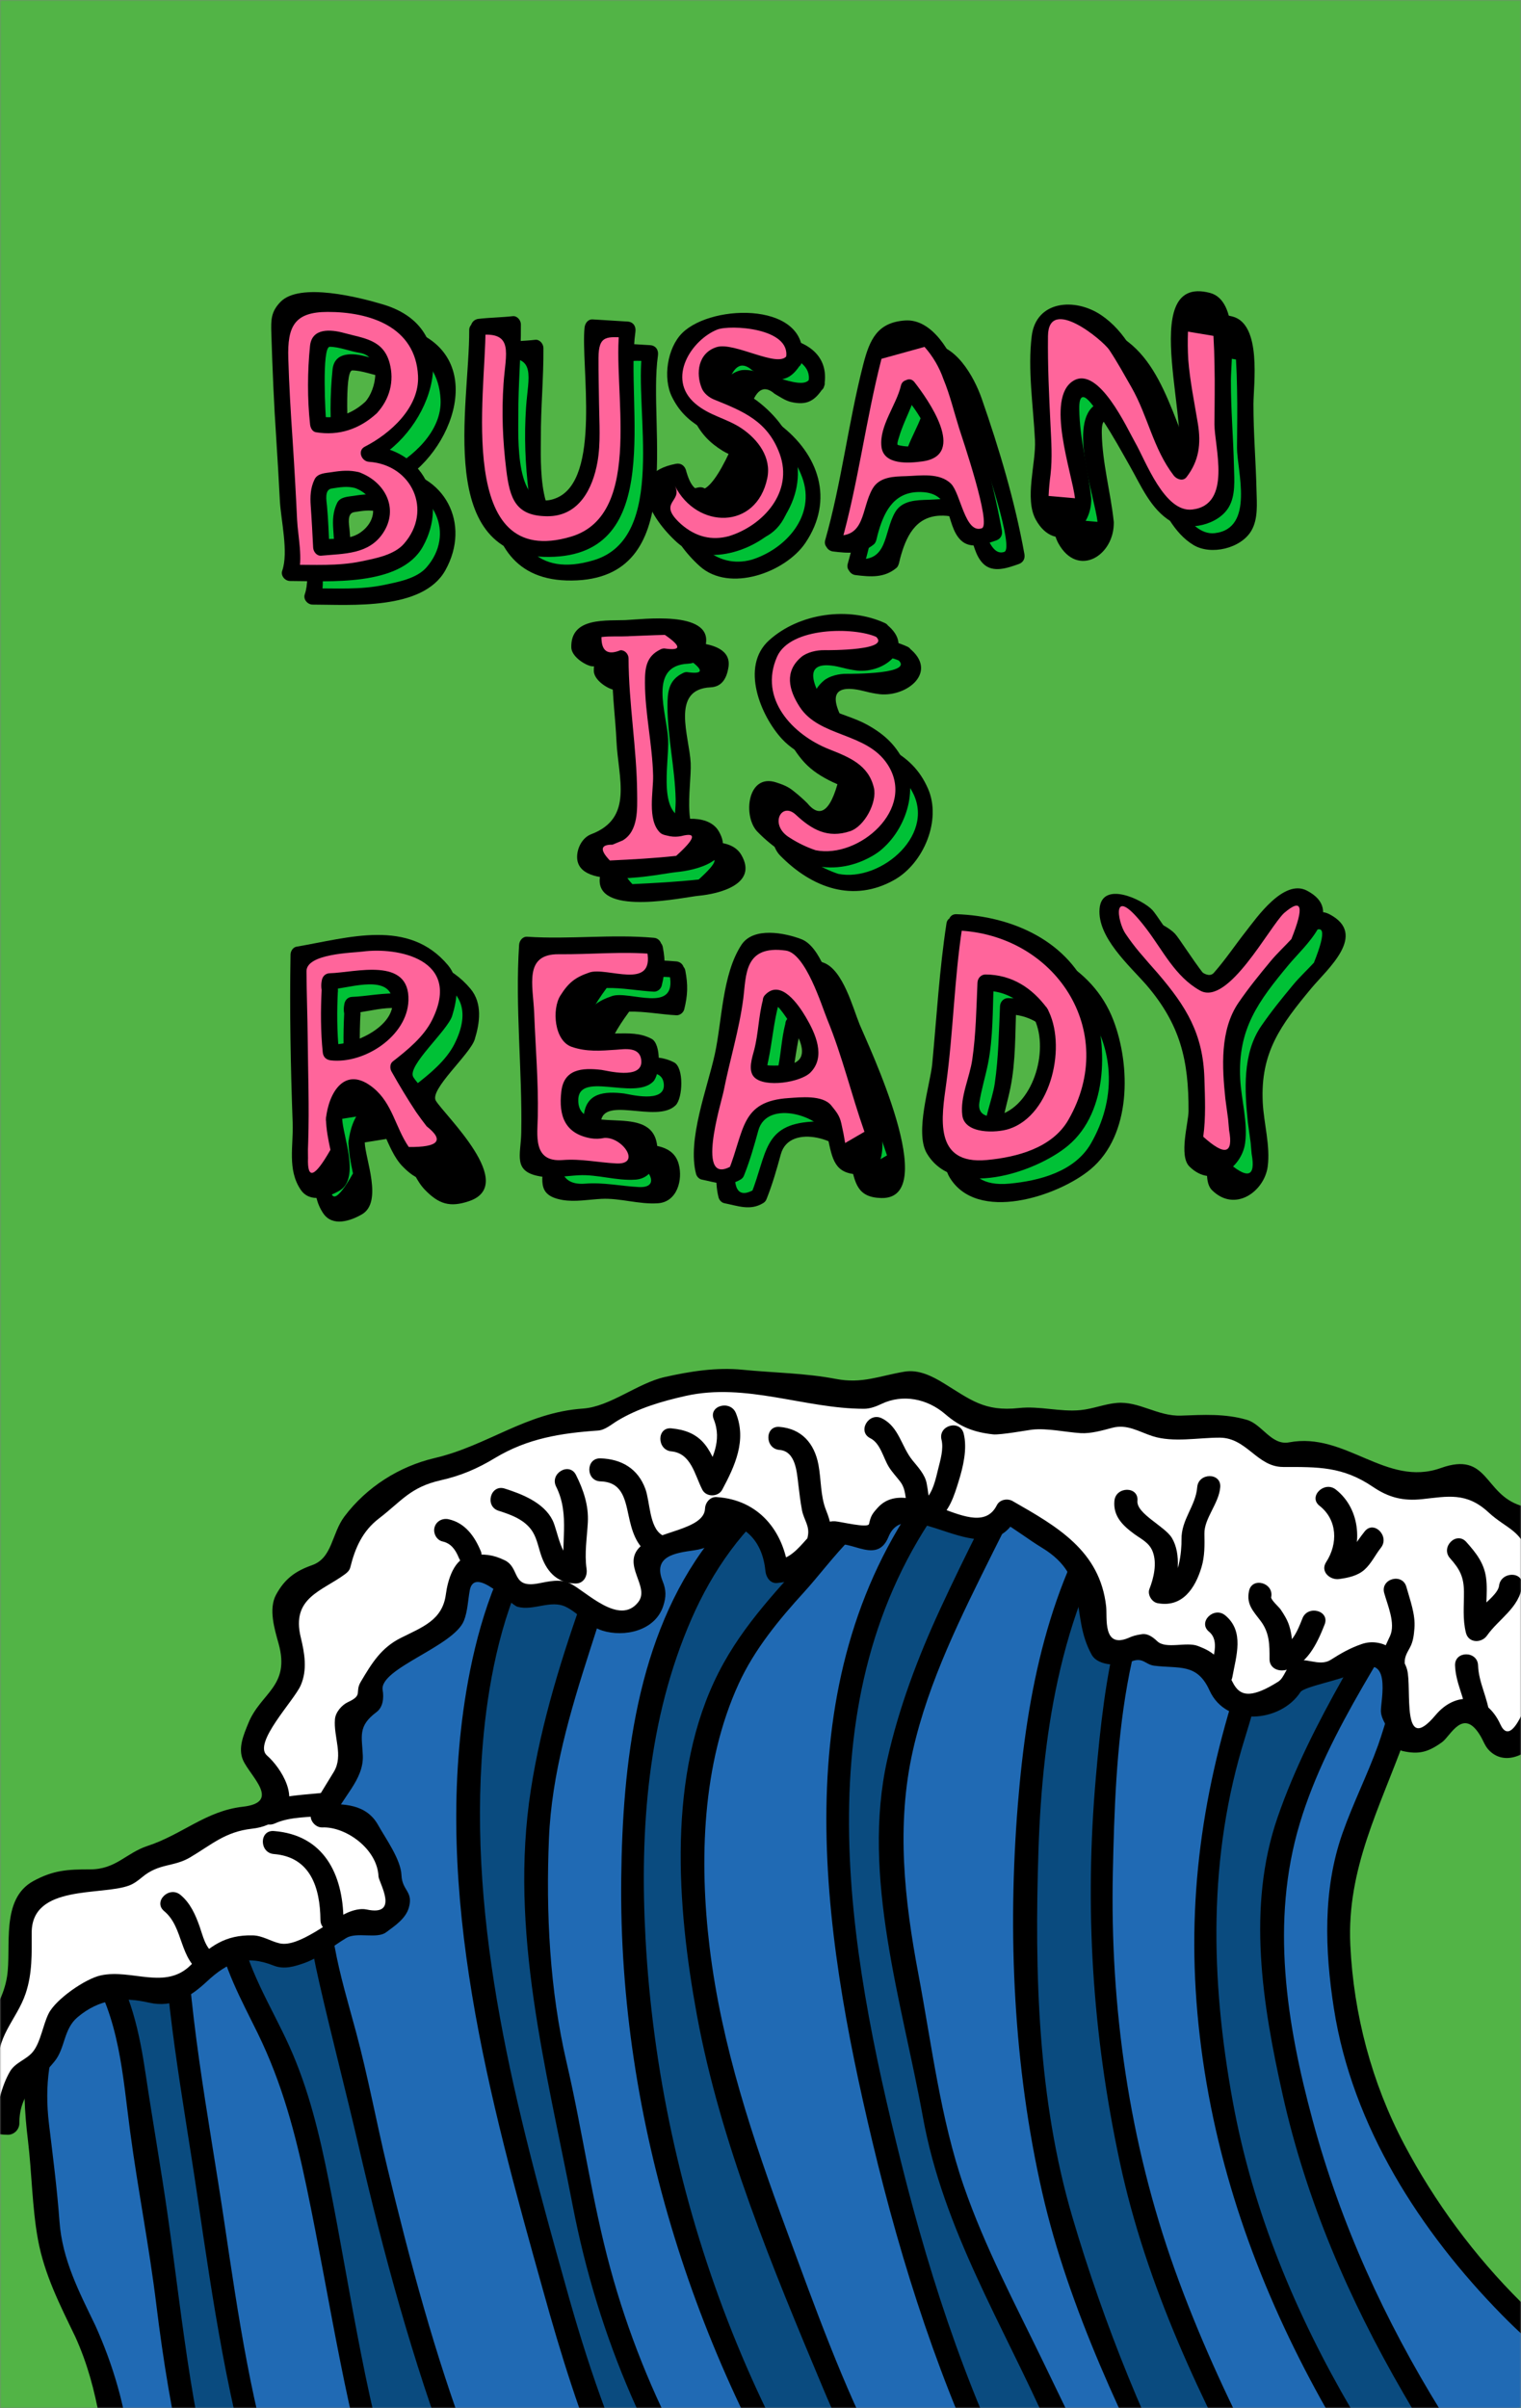 <svg width="491" height="777" viewBox="0 0 491 777" fill="none" xmlns="http://www.w3.org/2000/svg">
<rect x="0" y="0" width="491" height="777" fill="#808080" stroke="none"/>
<mask id="mask0_224_1288" style="mask-type:alpha" maskUnits="userSpaceOnUse" x="0" y="0" width="491" height="777">
<rect width="491" height="777" fill="#D9D9D9"/>
</mask>
<g mask="url(#mask0_224_1288)">
<path d="M37.023 793.378C8.888 793.378 -14 770.485 -14 742.355V28.023C-14 -0.112 8.889 -23 37.023 -23H453.716C481.849 -23 504.739 -0.111 504.739 28.023V742.355C504.739 770.486 481.848 793.378 453.716 793.378H37.023Z" fill="#52B446"/>
<mask id="mask1_224_1288" style="mask-type:luminance" maskUnits="userSpaceOnUse" x="-14" y="-23" width="519" height="817">
<path d="M37.023 793.378C8.888 793.378 -14 770.485 -14 742.355V28.023C-14 -0.112 8.889 -23 37.023 -23H453.716C481.849 -23 504.739 -0.111 504.739 28.023V742.355C504.739 770.486 481.848 793.378 453.716 793.378H37.023Z" fill="white"/>
</mask>
<g mask="url(#mask1_224_1288)">
<path d="M27.526 752.128C29.299 755.896 30.953 759.757 32.228 763.835C36.097 776.198 38.659 788.409 39.135 801.194C39.637 814.612 44.447 827.643 45.739 841.108C47.184 856.219 51.329 871.331 56.337 885.569C59.189 893.678 64.294 899.128 69.162 905.913C73.528 912.007 75.741 920.257 81.587 925.237C91.913 934.038 109.642 930.481 122.216 932.661C139.65 935.684 153.479 943.472 171.776 938.45C182.104 935.62 191.025 931.413 201.908 930.639C214.01 929.772 226.217 931.395 238.34 931.037C264.889 930.258 289.094 927.135 314.861 921.668C330.345 919.189 346.446 918.035 361.276 912.586C374.208 907.828 378.848 899.502 388.428 890.596C402.33 877.676 417.004 878.514 434.479 881.772C457.094 885.991 474.52 885.534 496.479 877.999C525.813 867.938 556.112 860.866 585.565 851.122C607.96 843.71 641.218 831.974 657.419 813.997C637.614 804.329 612.677 804.393 591.435 799.53C567.929 794.151 548.407 788.134 527.584 775.466C507.748 763.402 493.084 751.15 477.6 733.835C449.096 701.966 428.708 657.067 432.613 612.858C434.236 594.483 441.685 580.713 448.445 564.102C451.353 556.954 452.338 549.43 456.783 542.997C462.349 534.934 467.564 527.382 475.388 521.651C480.636 517.807 490.459 512.387 490.293 504.766C490.047 493.686 477.174 496.971 469.797 497.893C455.311 499.709 445.067 496.491 430.954 493.959C415.243 491.143 399.721 486.441 383.699 485.734C374.195 485.318 364.822 487.677 355.328 487.578C345.531 487.474 340.326 483.765 332.115 479.746C320.322 473.963 307.091 477.031 294.524 477.402C283.008 477.746 271.844 474.992 260.967 471.705C238.832 465.016 216.462 475.24 194.007 478.187C170.511 481.269 145.303 489.066 128.461 507.212C115.934 520.706 99.507 539.177 94.493 556.989C91.942 566.048 97.397 570.059 97.047 579.575C96.368 598.128 75.235 599.346 61.995 604.848C56.333 607.203 53.745 611.625 49.224 615.393C30.904 630.674 12.63 643.735 11.438 669.497C10.7 685.423 15.236 701.155 15.489 716.794C15.706 730.097 22.154 740.703 27.526 752.128Z" fill="#206AB4"/>
<path d="M24.319 754.003C32.182 771.353 33.374 788.626 35.928 807.198C38.307 824.462 41.467 841.944 44.828 859.05C48.016 875.286 53.064 890.589 63.027 903.845C70.927 914.359 73.981 926.663 86.697 932.386C98.645 937.765 113.724 934.734 126.357 937.277C142.656 940.554 155.986 945.597 172.761 942.031C182.745 939.91 191.622 935.617 201.907 934.355C210.423 933.308 219.399 934.339 227.932 934.677C246.305 935.404 265.097 933.609 283.27 930.988C301.141 928.41 318.825 924.863 336.694 922.238C349.801 920.31 365.352 917.656 375.647 908.511C390.075 895.702 399.422 882.835 420.764 883.593C439.688 884.261 456.418 889.456 475.668 886.98C492.582 884.802 508.914 877.683 525.191 872.851C545.644 866.779 566.252 861.296 586.548 854.703C612.39 846.308 640.724 836.594 660.042 816.623C661.565 815.051 661.542 811.795 659.292 810.789C642.458 803.275 624.575 801.207 606.495 798.541C584.593 795.312 562.722 789.031 542.714 779.547C504.546 761.451 472.882 728.955 453.294 691.887C442.808 672.043 436.972 649.965 435.901 627.602C434.717 602.922 445.501 583.186 453.581 560.768C457.794 549.08 462.632 540.026 470.948 530.567C476.016 524.803 483.1 521.165 488.772 516.028C495.585 509.858 495.588 500.087 488.379 494.651C485.061 492.145 479.025 493.02 475.326 493.399C465.279 494.434 456.662 494.876 446.611 493.215C425.578 489.74 405.021 483.527 383.695 482.024C371.56 481.169 359.9 485.385 347.763 482.817C339.474 481.061 332.413 475.286 324.017 473.309C316.087 471.444 307.255 472.844 299.261 473.45C284.423 474.567 271.005 470.348 256.839 466.872C239.478 462.612 220.2 469.188 203.372 472.821C184.347 476.928 166.29 479.038 148.528 487.663C132.825 495.286 121.395 508.829 110.518 522.048C101.098 533.489 89.176 549.111 90.383 564.761C91.293 576.574 96.994 585.513 83.735 593.218C76.895 597.195 68.356 598.458 61.005 601.271C53.859 604.005 48.9 610.863 43.164 615.615C34.388 622.888 25.825 630.103 18.755 639.107C6.86 654.253 6.814 672.349 9.023 690.63C10.289 701.107 10.359 712.306 12.263 722.653C14.35 733.97 19.358 743.714 24.319 754.003C26.397 758.316 32.803 754.548 30.733 750.253C25.479 739.355 20.111 729.105 19.206 716.796C18.427 706.23 17.091 695.886 15.819 685.362C12.698 659.542 22.729 642.76 41.664 626.481C48.708 620.424 57.046 610.702 65.729 607.381C71.665 605.111 77.874 603.682 83.794 601.33C93.915 597.31 99.532 590.287 100.764 579.576C101.805 570.5 96.297 563.4 99.428 553.859C103.104 542.67 111.532 532.451 118.862 523.545C133.833 505.357 149.958 493.006 172.774 486.211C191.467 480.645 211.987 478.033 231.174 474.455C255.709 469.877 279.103 482.396 304.04 480.514C316.661 479.559 326.232 480.918 337.732 486.748C343.386 489.615 349.056 490.828 355.328 491.291C366.517 492.119 377.705 489.025 389.021 489.822C402.798 490.795 416.441 494.953 429.966 497.541C446.804 500.76 461.271 502.271 478.333 500.518C488.077 499.514 483.343 511.284 478.794 514.748C476.833 516.24 474.677 517.469 472.763 519.023C464.966 525.353 459.267 532.933 453.575 541.121C449.067 547.607 447.496 555.801 444.863 563.113C441.394 572.734 436.76 581.886 433.36 591.552C426.965 609.708 427.676 629.396 430.61 648.128C436.549 686.044 458.43 720.021 484.872 746.941C505.2 767.636 530.423 783.642 557.517 793.81C589.162 805.689 624.871 803.509 655.544 817.205C655.294 815.26 655.044 813.314 654.794 811.371C633.73 833.144 601.626 842.244 573.495 851.08C556.845 856.31 539.97 860.807 523.22 865.687C504.132 871.248 485.712 879.013 465.724 880.58C441.273 882.492 411.181 866.721 389.615 884.777C376.094 896.097 368.219 907.115 350.232 912.064C333.212 916.744 314.857 918.103 297.484 921.279C279.81 924.509 261.929 926.238 243.994 927.119C228.174 927.896 211.211 924.353 195.627 927.709C176.885 931.744 162.566 938.51 142.912 933.869C128.476 930.459 115.869 928.42 101.057 927.717C81.373 926.783 76.75 909.819 66.573 896.283C54.292 879.937 51.303 855.767 48.819 836.076C46.885 820.736 43.587 805.803 41.948 790.359C40.481 776.517 36.462 762.897 30.733 750.253C28.761 745.899 22.358 749.675 24.319 754.003Z" fill="black"/>
<path d="M441.577 488.019C414.171 495.632 404.276 542.066 396.663 564.902C385.247 602.965 387.53 640.265 394.382 679.086C406.562 749.885 450.71 813.066 497.148 866.346C501.714 859.496 510.087 860.258 515.418 854.932C505.52 836.662 488.773 821.44 477.355 803.932C466.695 787.942 456.802 771.957 447.664 755.211C430.16 723.236 419.502 688.982 413.41 653.969C408.844 625.803 408.844 603.727 419.502 577.846C431.68 549.68 447.664 526.084 461.371 500.201C455.279 495.633 446.906 492.586 440.816 486.498" fill="#0A4B7F"/>
<path d="M440.589 484.437C416.276 492.636 406.909 520.265 399.73 542.484C387.375 580.711 382.621 616.892 387.312 657.052C396.931 739.339 441.345 807.616 494.523 868.97C495.8 870.445 498.488 870.4 499.773 868.97C504.644 863.562 511.669 862.46 517.293 858.14C518.902 856.9 519.732 854.978 518.625 853.056C511.893 841.372 503.422 831.136 494.828 820.794C483.668 807.366 474.31 792.812 465.146 777.98C446.945 748.515 432.826 717.71 423.767 684.248C415.285 652.91 410.085 620.021 419.574 588.379C428.781 557.68 449.531 530.092 464.578 502.076C465.582 500.201 464.965 498.16 463.246 496.994C456.637 492.515 449.502 489.172 443.441 483.871C439.851 480.732 434.578 485.965 438.191 489.125C444.722 494.84 452.347 498.564 459.496 503.406C459.053 501.715 458.607 500.019 458.162 498.326C442.566 527.369 423.228 555.06 412.412 586.406C402.426 615.349 407.551 646.795 414.051 675.859C421.696 710.05 435.371 741.761 452.887 771.972C461.282 786.452 470.082 801.238 480.334 814.495C491.16 828.495 503.332 841.401 512.209 856.806C512.654 855.113 513.1 853.419 513.543 851.722C507.301 856.523 499.918 857.722 494.523 863.72C496.271 863.72 498.023 863.72 499.773 863.72C453.175 809.954 411.003 749.382 397.962 678.097C390.737 638.585 389.878 599.077 401.982 560.452C409.283 537.151 416.191 500.491 442.564 491.6C447.077 490.078 445.141 482.902 440.589 484.437Z" fill="black"/>
<path d="M362.406 481.931C341.09 511.617 334.242 551.202 331.959 586.98C329.674 631.89 331.197 682.894 345.658 726.283C368.496 788.709 401.228 861.025 450.707 908.217C457.559 896.797 465.172 902.891 456.037 886.145C450.707 876.249 443.855 866.346 437.767 856.456C426.347 837.425 415.691 818.393 405.035 798.601C386.765 765.109 371.543 728.57 363.928 691.269C355.555 655.49 354.035 623.521 356.317 586.982C359.364 552.726 360.883 513.142 383.721 485.738C378.391 484.215 372.305 482.695 366.213 481.933" fill="#0A4B7F"/>
<path d="M359.2 480.056C338.446 510.255 331.47 546.359 328.571 582.292C325.219 623.837 327.18 666.851 336.471 707.53C345.026 744.971 362.932 782.089 380.369 816.124C398.125 850.776 420.094 883.618 448.082 910.841C449.902 912.612 452.543 912.048 453.916 910.091C458.574 903.441 465.348 901.714 463.23 892.784C459.652 877.706 445.964 862.944 438.132 849.821C415.726 812.272 394.069 773.708 379.269 732.452C364.513 691.315 358.281 647.557 359.246 603.979C360.09 565.745 361.783 519.643 386.346 488.362C388.01 486.245 387.647 482.96 384.707 482.155C378.904 480.565 373.15 479.264 367.199 478.348C362.515 477.627 360.504 484.784 365.226 485.51C371.175 486.426 376.929 487.727 382.734 489.317C382.185 487.247 381.64 485.178 381.095 483.108C360.669 509.12 356.577 541.35 353.767 573.342C350.046 615.717 352.597 656.039 361.484 697.576C370.035 737.537 387.757 774.642 407.158 810.306C417.554 829.419 428.217 848.458 439.912 866.806C445.664 875.829 451.93 884.841 456.066 894.759C457.207 897.491 449.148 903.986 447.5 906.339C449.445 906.091 451.391 905.837 453.332 905.589C402.109 855.767 366.332 783.573 346.234 715.532C334.97 677.399 333.941 636.512 335.23 597.053C336.517 557.739 342.906 516.838 365.615 483.803C368.335 479.847 361.895 476.136 359.2 480.056Z" fill="black"/>
<path d="M300.749 483.455C251.269 549.68 272.583 641.787 291.616 715.625C303.796 762.822 322.823 805.449 348.708 847.32C360.124 864.828 369.261 882.336 379.917 900.605C385.247 909.74 386.769 916.589 397.425 912.787C409.605 908.978 407.323 903.652 401.993 895.273C379.917 857.978 358.6 821.439 341.858 781.853C327.391 748.361 307.6 719.433 301.51 682.132C296.184 651.685 287.045 618.948 287.807 586.98C288.569 554.248 309.123 515.425 323.584 486.498C318.26 481.17 310.645 480.408 304.557 476.602" fill="#0A4B7F"/>
<path d="M297.541 481.58C253.223 542.976 265.166 621.93 281.588 690.894C291.162 731.097 303.654 769.781 321.901 806.931C331.53 826.535 343.153 844.863 354.409 863.535C364.305 879.951 371.946 899.293 384.046 914.172C388.991 920.252 402.167 917.406 406.651 912.248C414.698 903 404.393 892.043 399.462 883.684C376.089 844.079 356.761 803.387 336.761 762.084C327.698 743.375 317.968 725.135 311.144 705.434C303.601 683.645 300.738 659.571 296.468 636.961C291.948 613.01 289.277 588.883 294.673 564.895C299.734 542.397 310.405 521.239 320.605 500.719C322.652 496.596 324.732 492.489 326.794 488.373C327.476 487.008 327.562 484.935 326.21 483.871C320.032 479.004 313.405 477.023 306.433 473.394C302.187 471.187 298.433 477.597 302.683 479.808C308.835 483.009 320.437 484.513 316.304 492.746C311.882 501.551 307.558 510.392 303.429 519.338C296.257 534.881 290.21 550.912 286.449 567.633C277.951 605.428 291.226 646.08 297.931 683.121C304.499 719.426 323.952 750.43 338.652 783.728C356.004 823.039 376.929 860.193 398.785 897.148C402.234 900.921 401.453 904.941 396.439 909.207C388.902 912.102 385.519 903.016 383.126 898.73C377.636 888.91 371.999 879.166 366.427 869.392C355.558 850.324 343.484 832.056 333.167 812.662C313.769 776.195 300.866 737.566 290.882 697.625C273.542 628.264 259.027 547.572 303.956 485.33C306.765 481.437 300.318 477.736 297.541 481.58Z" fill="black"/>
<path d="M293.842 480.984C280.961 480.984 271.588 496.207 263.393 504.408C242.311 525.486 229.428 544.228 225.916 574.676C218.887 626.209 231.768 673.057 250.51 721.074C270.416 774.945 289.158 826.478 334.832 865.127C348.885 876.84 407.443 906.119 369.965 916.654C347.713 922.513 318.438 883.865 303.213 867.47C232.94 789.001 195.463 677.738 206.002 572.335C208.346 547.739 217.715 519.63 231.768 499.722C251.678 472.784 266.905 468.099 296.184 472.784" fill="#0A4B7F"/>
<path d="M293.842 477.271C279.916 478.878 272.045 489.142 263.264 499.132C251.711 512.275 240.112 523.745 232.041 539.519C215.254 572.324 218.529 615.197 224.969 650.181C232.561 691.433 249.498 731.925 265.651 770.486C279.811 804.283 298.26 835.679 324.839 861.195C332.187 868.246 387.237 901.691 376.036 910.136C351.534 928.613 312.964 873.222 299.542 857.62C244.37 793.495 212.913 709.436 208.378 625.347C206.489 590.318 209.069 554.745 223.245 522.306C229.944 506.974 240.046 492.243 253.632 482.271C265.751 473.373 281.144 474.296 295.198 476.367C299.882 477.055 301.897 469.898 297.171 469.203C266.437 464.683 247.353 473.193 228.562 497.848C205.468 528.153 200.964 569.274 200.539 606.024C199.635 684.305 224.828 762.442 267.674 827.557C285.824 855.137 308.375 882.028 332.774 904.338C344.989 915.506 372.594 931.889 384.938 911.141C393.663 896.475 361.319 878.688 352.774 873.02C322.364 852.834 300.809 825.129 284.098 792.844C272.035 769.537 263.172 744.656 254.092 720.086C243.008 690.094 232.951 660.27 229.078 628.363C225.697 600.496 226.609 569.111 238.457 543.269C243.547 532.16 251.465 522.58 259.635 513.628C268.43 503.995 280.125 486.282 293.844 484.698C298.541 484.156 298.597 476.722 293.842 477.271Z" fill="black"/>
<path d="M179.065 738.64C189.606 777.288 203.662 814.765 227.084 847.56C251.678 880.355 292.667 907.285 309.063 945.933C317.264 943.595 326.634 938.908 333.662 935.398C308.482 900.324 274.958 872.351 248.032 838.724C221.721 805.859 204.109 773.433 193.41 732.781C188.09 712.572 185.471 691.818 180.525 671.621C175.002 649.055 173.209 627.314 173.209 603.637C173.209 574.938 179.463 553.914 188.436 526.627C194.911 506.951 200.447 487.955 217.888 475.229C163.49 463.981 151.517 541.969 151.204 581.635C150.786 635.031 164.716 687.617 179.065 738.64Z" fill="#0A4B7F"/>
<path d="M175.486 739.628C186.443 779.167 200.83 821.257 227.06 853.56C252.871 885.347 288.658 909.617 305.857 947.808C306.509 949.257 308.603 949.982 310.052 949.513C318.907 946.659 327.214 942.745 335.536 938.605C337.216 937.769 338.009 935.082 336.87 933.523C313.175 901.197 283.317 874.351 257.241 844.068C228.987 811.255 208.364 773.586 196.989 731.793C191.059 710 188.018 687.436 182.897 665.439C177.434 641.974 176.208 617.22 177.208 593.207C178.075 572.42 184.046 552.328 190.364 532.66C196.96 512.137 202.969 491.758 220.512 477.855C222.629 476.177 221.477 472.105 218.873 471.646C173.914 463.746 156.57 509.322 150.523 545.707C139.705 610.785 158.033 677.415 175.486 739.628C176.775 744.233 183.943 742.273 182.646 737.651C166.689 680.766 150.849 621.856 155.896 562.229C158.769 528.262 171.431 470.815 216.9 478.807C216.355 476.739 215.806 474.67 215.263 472.6C201.812 483.258 194.712 497.26 189.013 513.139C181.505 534.053 174.755 555.573 171.353 577.565C164.326 622.963 176.318 667.374 184.855 711.557C193.152 754.495 210.037 793.405 235.726 828.772C264.048 867.752 301.978 898.42 330.455 937.272C330.9 935.579 331.346 933.885 331.787 932.19C324.578 935.778 313.291 945.678 308.541 936.223C304.459 928.096 298.943 920.766 293.369 913.627C280.42 897.049 264.496 882.885 249.81 867.902C214.525 831.908 195.919 785.542 182.646 737.651C181.369 733.045 174.203 735.003 175.486 739.628Z" fill="black"/>
<path d="M73.66 621.525C74.832 635.578 91.23 660.17 95.91 676.566C105.283 710.533 108.797 744.494 116.992 778.461C122.849 806.568 133.39 835.848 146.273 861.611C162.668 890.89 188.433 909.629 214.199 930.711C225.914 940.08 237.623 951.793 249.336 959.99C254.02 955.302 258.705 951.793 263.391 948.277C165.012 878.011 136.903 772.601 112.309 660.17C107.627 642.604 99.426 616.838 104.112 599.272C98.255 601.616 92.403 602.784 86.546 605.127" fill="#0A4B7F"/>
<path d="M70.081 622.511C71.81 634.386 77.981 645.382 83.188 656.031C91.083 672.177 95.336 688.304 99.012 705.857C106.772 742.968 111.739 780.468 123.594 816.621C133.737 847.555 147.448 875.381 170.617 898.535C182.109 910.015 195.105 919.992 207.711 930.189C221.102 941.029 233.543 953.019 247.461 963.199C248.82 964.187 250.84 963.676 251.961 962.615C256.231 958.594 260.568 955.033 265.266 951.484C267.594 949.724 267.67 946.818 265.266 945.07C211.034 905.707 174.805 851.093 151.362 788.931C140.368 759.775 132.305 729.564 125.012 699.306C121.489 684.683 118.766 669.81 114.84 655.3C110.047 637.595 103.832 618.702 107.692 600.257C108.225 597.706 105.975 594.667 103.126 595.689C97.31 597.775 91.374 599.46 85.56 601.546C81.085 603.15 83.013 610.327 87.533 608.708C93.349 606.622 99.285 604.937 105.099 602.851C103.576 601.328 102.052 599.806 100.533 598.283C97.588 612.346 99.953 626.121 103.115 639.945C107.123 657.478 111.701 674.896 115.761 692.433C123.802 727.162 133.152 761.609 145.74 794.988C169.326 857.523 207.15 912.019 261.517 951.484C261.517 949.347 261.517 947.207 261.517 945.07C257.669 947.978 253.902 950.929 250.224 954.05C247.228 956.597 230.792 939.997 228.54 938.017C216.071 927.05 202.86 916.97 190.175 906.257C160.169 880.917 143.497 851.527 130.755 814.644C118.384 778.828 113.56 740.898 106.173 703.882C103.173 688.847 99.706 674.175 93.384 660.181C87.56 647.286 79.314 634.745 77.241 620.536C76.552 615.812 69.399 617.828 70.081 622.511Z" fill="black"/>
<path d="M31.502 633.234C44.383 650.8 43.211 680.082 47.898 699.992C53.752 730.443 54.923 762.066 61.951 791.346C77.174 858.102 109.967 910.801 156.814 958.819C170.869 971.704 174.38 976.385 191.947 965.844C176.724 938.908 147.447 918.998 131.049 893.235C116.994 870.981 102.942 846.389 92.401 821.792C74.835 777.29 70.151 721.075 61.952 673.058C58.436 653.146 56.097 632.068 56.097 612.154C51.413 613.326 44.384 613.326 39.699 614.496" fill="#0A4B7F"/>
<path d="M28.293 635.109C38.617 650.787 39.606 669.843 42.032 687.941C44.517 706.468 48.156 724.804 50.434 743.394C54.864 779.511 61.989 814.91 76.538 848.457C90.431 880.496 109.149 909.574 131.44 936.395C141.266 948.223 151.93 961.668 164.586 970.596C174.883 977.86 183.399 974.897 193.82 969.051C195.574 968.067 196.18 965.684 195.155 963.969C180.993 940.289 159.331 922.867 141.833 901.852C119.946 875.567 101.894 839.36 91.081 807.122C81.32 778.032 76.903 747.208 72.403 716.962C67.227 682.157 60.178 647.441 59.809 612.153C59.779 609.577 57.471 608.149 55.105 608.571C49.66 609.55 44.157 609.938 38.709 610.913C33.998 611.757 36.002 618.915 40.684 618.075C46.133 617.1 51.636 616.712 57.083 615.735C55.514 614.542 53.946 613.348 52.38 612.153C52.724 644.78 59.013 676.575 63.74 708.743C68.712 742.538 73.632 776.429 83.918 809.098C93.553 839.703 110.898 868.09 127.84 895.11C144.754 922.09 172.333 940.28 188.739 967.719C189.184 966.026 189.629 964.332 190.07 962.637C181.105 967.666 174.788 969.512 166.21 962.364C160.114 957.286 154.771 951.378 149.384 945.575C137.745 933.028 127.024 919.667 117.086 905.745C98.112 879.173 83.583 849.753 73.333 818.792C62.183 785.112 59.158 750.126 54.2 715.216C52.016 699.872 49.303 684.595 47.023 669.259C45.02 655.784 42.283 642.872 34.708 631.361C32.087 627.378 25.649 631.095 28.293 635.109Z" fill="black"/>
<path d="M-3.711 668.685C-7.615 656.191 5.658 647.605 6.437 635.109C7.22 625.74 4.095 617.154 12.683 610.125C21.275 603.879 29.079 608.561 36.892 606.221C43.138 604.658 43.919 601.535 48.603 599.196C51.724 597.632 56.408 597.632 59.535 596.069C63.437 594.51 66.56 589.823 69.685 588.262C77.49 585.139 89.986 589.043 89.205 578.11C88.422 567.18 76.713 571.864 83.736 557.028C87.646 549.223 93.888 547.659 94.67 537.51C95.451 530.483 89.986 524.237 92.33 516.428C95.451 507.838 104.818 509.401 109.506 504.715C111.069 502.375 109.506 496.904 111.848 494.565C114.192 489.879 117.315 489.879 120.438 486.756C126.686 479.731 128.245 477.387 136.834 475.043C146.986 472.703 149.326 472.703 157.916 467.236C168.848 460.207 179.781 458.646 193.053 457.867C208.67 447.715 226.627 443.81 244.586 446.156C252.397 447.715 260.205 447.715 268.795 448.494C271.135 448.494 276.602 450.842 278.945 450.842C284.408 450.059 287.533 446.156 292.998 446.156C303.928 446.156 307.049 456.302 316.42 458.646C322.006 460.042 327.541 457.792 333.119 457.576C339.801 457.322 347.205 459.715 354.033 458.18C362.58 456.258 360.486 454.729 369.072 458.52C380.642 463.627 394.83 456.229 405.052 463.665C408.247 465.985 407.154 467.679 410.956 469.155C414.589 470.565 416.852 468.55 420.261 468.38C426.595 468.071 432.876 470.589 438.531 472.78C445.681 475.551 446.783 479.983 455.295 480.409C461.9 480.739 467.213 475.202 472.768 475.764C479.311 476.432 480.825 484.284 484.991 487.065C491.745 491.573 494.702 487.588 496.401 497.917C497.635 505.399 501.163 512.554 501.217 520.253C501.274 527.284 501.274 535.101 499.147 541.853C497.899 545.818 497.303 550.009 496.118 553.951C494.878 558.084 492.518 563.027 488.054 563.088C483.144 563.156 482.882 562.303 481.132 558.258C479.652 554.83 475.421 550.279 471.069 551.567C466.917 552.794 465.276 559.081 460.655 561.073C458.76 561.891 455.243 563.005 453.772 561.405C453.381 560.979 453.206 557.55 452.881 556.753C452.149 554.98 450.098 553.69 449.488 552.177C448.654 550.087 449.722 548.669 450.343 546.507C452.427 539.271 449.212 532.521 440.599 534.042C435.107 535.011 430.665 541.015 425.722 540.501C422.122 540.126 419.04 537.495 417.243 542.122C416.013 545.288 417.243 544.038 414.481 545.827C413.188 546.663 412.057 547.796 410.766 548.786C407.498 551.282 404.493 550.872 400.676 549.214C395.488 546.964 394.203 545.345 392.24 540.425C389.906 534.589 385.062 534.195 379.375 533.991C377.395 533.921 374.393 534.598 372.586 533.743C371.086 533.04 370.877 531.259 369.225 530.932C367.52 530.596 364.829 532.612 363.129 532.977C361.77 533.268 360.086 533.555 358.652 533.329C354.515 532.677 354.015 529.866 353.99 526.548C353.929 518.517 352.383 509.652 347.586 503.013C344.926 499.327 342.113 498.124 338.285 496.216C337.242 495.698 325.066 487.398 325.008 487.538C317.981 505.497 298.461 479.733 285.969 489.102C282.846 490.665 285.969 494.567 280.502 496.907C278.16 497.69 272.695 493.788 269.57 494.567C261.763 496.907 263.322 507.061 250.832 507.061C250.832 496.907 241.461 485.977 231.309 486.758C232.092 501.594 218.039 493.787 211.793 499.25C200.859 507.84 217.256 510.963 208.668 519.551C197.738 530.485 189.148 516.43 182.121 514.086C177.435 512.525 171.969 516.43 168.066 514.865C163.382 513.306 163.382 506.279 158.697 505.496C145.422 502.377 148.543 517.988 146.203 521.894C141.517 530.484 135.271 528.921 127.465 533.607C123.559 537.511 121.996 540.634 119.656 544.541C119.656 544.541 120.435 547.66 119.656 549.225C118.092 551.567 113.406 551.567 111.845 554.69C110.284 560.157 114.189 561.717 113.406 566.403C112.629 572.649 111.845 571.087 109.504 576.553C108.723 580.455 104.816 581.235 104.041 585.92C115.75 585.141 117.312 586.701 121.996 596.854C121.996 596.071 126.684 606.223 125.902 605.444C127.465 610.907 131.369 612.471 125.902 617.936C121.218 623.399 118.875 617.936 114.189 620.28C109.503 621.839 106.382 624.182 101.695 627.305C88.42 635.895 89.984 627.305 77.488 628.086C67.338 628.865 63.435 642.141 53.285 642.922C42.355 642.922 40.793 636.674 29.078 642.922C27.519 644.481 19.711 649.947 18.93 651.51C15.809 655.414 16.586 660.1 15.026 662.442C13.465 665.565 7.997 667.909 6.436 670.253C5.657 671.812 2.534 682.745 2.534 682.745C2.534 683.524 2.534 684.304 2.534 685.089C-8.4 686.648 -2.933 671.812 -4.495 665.566" fill="white"/>
<path d="M-0.131 667.699C-2.024 657.652 5.42 651.789 8.289 643.187C10.48 636.613 10.225 630.425 10.234 623.556C10.255 607.951 32.732 611.73 41.685 608.372C43.281 607.774 44.654 606.704 45.958 605.624C51.415 601.106 56.019 602.474 61.409 599.274C68.393 595.128 72.747 591.022 81.294 590.053C85.118 589.621 87.739 588.475 90.579 586.065C97.134 580.51 90.743 570.42 86.169 566.405C81.589 562.391 94.876 548.778 97.067 543.811C99.274 538.803 98.325 533.377 97.09 528.313C93.953 515.485 103.901 513.448 111.379 507.92C112.174 507.332 112.836 506.705 113.086 505.701C114.629 499.467 117.024 494.013 122.311 489.961C129.647 484.338 132.43 479.838 142.309 477.611C148.836 476.142 154.071 473.886 159.789 470.439C170.287 464.113 181.004 462.414 193.051 461.578C195.352 461.418 197.487 459.519 199.242 458.459C206.017 454.354 213.646 452.131 221.301 450.41C240.84 446.019 259.778 454.553 278.944 454.553C280.86 454.553 282.835 453.805 284.551 452.985C291.442 449.694 299.379 451.307 305.145 456.29C309.928 460.421 314.37 462.138 320.598 462.811C322.891 463.059 332.114 461.399 333.118 461.288C338.124 460.745 343.813 462.091 348.823 462.411C352.141 462.622 355.868 461.534 359.042 460.694C363.868 459.413 367.63 461.952 372.028 463.376C378.708 465.538 386.899 463.839 393.753 463.874C402.521 463.917 405.771 473.331 414.226 473.331C425.482 473.331 433.443 473.132 443.195 479.745C448.33 483.225 452.99 484.368 459.115 483.712C467.254 482.839 473.369 481.366 480.467 487.933C486.53 493.544 491.678 493.652 493.787 503.359C496.322 515.009 498.342 524.681 496.603 536.699C496.091 540.234 488.876 566.322 484.339 556.381C479.81 546.469 470.021 545.524 463.409 553.406C452.2 566.765 455.86 544.629 454.235 538.73C452.587 532.73 445.926 528.287 439.61 530.457C435.883 531.738 432.985 533.389 429.635 535.518C425.68 538.038 421.231 534.205 417.565 536.354C415.083 537.807 414.717 541.29 412.606 542.618C396.196 552.958 399.223 539.929 393.178 534.907C390.676 532.829 389.703 532.259 386.676 531.079C383.008 529.649 376.36 532.208 373.586 529.567C372.148 528.194 370.32 526.831 368.238 527.348C366.857 527.524 365.545 527.903 364.3 528.483C355.886 532.036 357.476 521.895 357.081 518.348C355.077 500.338 341.227 492.53 326.882 484.328C325.21 483.375 322.712 483.838 321.798 485.66C315.28 498.703 293.685 475.055 283.343 486.473C281.566 488.436 281.101 489.125 280.534 491.723C280.214 493.172 271.221 490.94 269.569 490.852C261.999 490.438 258.803 502.582 250.831 503.346C252.071 504.584 253.308 505.821 254.546 507.059C253.103 494 244.888 483.879 231.308 483.043C229.23 482.914 227.671 484.832 227.593 486.756C227.323 493.67 211.808 494.07 206.652 499.047C200.547 504.938 209.943 511.891 206.043 516.922C199.941 524.789 189.102 513.354 183.996 510.879C180.816 509.336 177.07 510.272 173.812 510.895C164.921 512.596 168.019 505.895 162.894 503.415C159.142 501.599 156.124 501.255 151.964 501.888C146.46 502.724 144.511 510.025 143.925 514.454C142.82 522.794 136.335 524.995 129.362 528.501C123.014 531.692 120.022 536.646 116.448 542.665C114.44 546.052 117.317 546.895 112.343 549.196C110.351 550.116 108.329 552.434 108.13 554.688C107.626 560.454 110.919 566.376 107.784 571.665C105.2 576.024 102.218 580.186 100.46 584.931C99.634 587.16 101.765 589.732 104.04 589.632C111.575 589.306 121.811 596.538 122.186 605.443C122.268 607.339 129.19 618.459 118.323 616.111C116.385 615.693 114.077 616.322 112.313 617.072C106.627 619.49 96.469 628.441 90.284 627.041C87.292 626.363 84.792 624.541 81.573 624.467C72.68 624.262 67.733 627.932 61.585 634.045C53.347 642.238 42.564 635.217 32.546 637.373C27.507 638.459 18.036 645.074 15.722 649.635C13.841 653.346 13.152 658.881 10.618 662.022C8.567 664.563 4.946 665.444 3.225 668.377C0.58 672.895 -1.183 679.826 -1.183 685.088C0.057 683.85 1.296 682.611 2.532 681.373C-2.841 681.377 -0.368 668.658 -0.782 665.564C-1.405 660.888 -8.841 660.826 -8.212 665.564C-6.948 675.017 -11.38 688.806 2.532 688.802C4.557 688.802 6.247 687.111 6.247 685.087C6.247 675.337 12.282 671.722 17.649 665.066C21.081 660.814 20.479 654.718 25.014 650.886C32.037 644.954 39.432 644.195 48.129 646.175C55.787 647.919 61.467 644.29 66.838 639.296C73.502 633.095 79.324 630.614 88.311 634.204C91.711 635.561 95.108 634.503 98.342 633.352C103.119 631.653 107.444 627.887 111.783 625.305C115.217 623.258 121.642 625.701 124.627 623.483C127.416 621.407 131.006 619.073 132.006 615.432C133.444 610.207 129.809 610.098 129.598 605.02C129.385 599.946 124.459 593.161 122.069 588.877C118.255 582.051 110.967 581.904 104.04 582.203C105.235 583.771 106.429 585.338 107.62 586.904C110.145 580.09 117.472 574.424 117.12 566.4C116.849 560.254 115.432 556.959 121.53 552.429C123.671 550.839 123.948 547.822 123.528 545.308C122.368 538.337 146.52 531.245 149.78 522.878C150.979 519.812 151.05 516.37 151.641 513.155C153.151 504.983 164.651 517.776 167.077 518.444C172.19 519.85 177.763 516.085 182.647 518.454C186.85 520.495 189.835 524.673 194.426 526.122C201.41 528.327 211.494 526.311 214.127 518.112C215.076 515.151 215.068 513.073 213.908 510.178C210.644 502.037 218.025 501.084 224.006 500.229C231.994 499.09 234.717 494.504 235.022 486.754C233.784 487.992 232.547 489.231 231.307 490.467C240.881 491.817 246.153 497.346 247.116 507.057C247.323 508.912 248.659 510.979 250.831 510.772C259.776 509.917 262.64 506.233 268.124 499.709C272.534 494.457 282.728 505.994 286.804 495.902C292.835 480.959 318.376 509.086 328.214 489.408C326.521 489.853 324.823 490.297 323.132 490.74C327.716 493.361 331.898 496.674 336.409 499.418C352.042 508.924 345.339 521.131 352.401 533.889C354.54 537.748 361.714 537.567 365.003 536.18C368.978 534.502 369.64 537.082 372.585 537.451C380.661 538.467 386.425 536.525 390.448 545.428C395.839 557.346 413.413 555.811 419.8 545.963C420.95 544.186 433.273 542.002 436.284 540.084C449.968 531.375 445.636 548.92 445.77 552.172C445.916 555.619 449.413 558.776 450.188 562.387C450.446 563.588 451.588 564.713 452.78 564.983C458.051 566.171 461.061 565.329 465.518 562.124C468.291 560.132 472.323 550.69 477.92 560.13C478.912 561.798 479.369 563.433 480.775 564.839C486.82 570.884 496.271 564.304 498.539 558.097C503.227 545.265 507.334 528.409 504.393 514.702C502.284 504.889 502.041 489.343 490.893 485.8C478.924 481.993 480.498 468.187 465.129 473.669C447.469 479.968 434.42 461.931 416.15 465.386C410.42 466.47 407.443 459.546 402.492 458.116C395.412 456.071 388.584 456.491 381.267 456.757C373.699 457.03 367.734 452.052 360.54 452.663C356.614 452.997 352.837 454.585 348.819 454.983C342.235 455.635 335.645 453.587 328.934 454.315C317.782 455.532 313.317 451.624 304.61 446.284C300.907 444.011 296.532 441.821 292.006 442.573C283.832 443.936 278.324 446.563 269.776 444.913C260.094 443.042 249.532 442.933 239.684 441.958C231.268 441.122 222.77 442.476 214.586 444.315C205.773 446.295 196.965 453.879 188.176 454.489C169.797 455.764 157.446 466.44 140.33 470.45C128.906 473.124 118.387 479.764 111.209 489.276C107.025 494.823 107.342 502.678 100.768 505.006C95.297 506.94 91.899 509.432 89.118 514.551C86.618 519.153 88.653 525.731 89.923 530.287C93.796 544.205 84.161 546.109 80.153 556.039C78.69 559.654 76.733 564.021 78.462 567.93C80.755 573.127 90.939 581.534 78.386 582.955C66.45 584.307 58.915 591.896 47.613 595.611C40.64 597.904 37.455 603.177 29.05 603.17C21.794 603.162 17.247 603.424 10.804 606.916C0.025 612.76 3.773 628.322 2.273 637.76C0.316 650.065 -9.842 656.172 -7.295 669.67C-6.406 674.374 0.754 672.378 -0.131 667.699Z" fill="black"/>
<path d="M88.739 588.343C93.854 586.03 100.135 586.448 105.602 585.728C110.28 585.113 110.338 577.677 105.602 578.3C98.682 579.212 91.459 579.003 84.989 581.931C80.63 583.902 84.409 590.302 88.739 588.343Z" fill="black"/>
<path d="M88.421 598.222C100.247 599.156 103.339 609.122 103.446 619.493C103.501 624.28 110.926 624.284 110.876 619.493C110.72 604.663 104.511 592.061 88.421 590.796C83.641 590.419 83.677 597.849 88.421 598.222Z" fill="black"/>
<path d="M53.009 616.654C59.386 621.929 57.757 632.312 65.466 636.754C69.624 639.152 73.364 632.731 69.216 630.342C66.288 628.656 65.48 624.539 64.433 621.578C63.087 617.785 61.425 614.019 58.259 611.402C54.6 608.372 49.315 613.597 53.009 616.654Z" fill="black"/>
<path d="M193.832 477.976C200.607 478.183 201.693 483.22 202.902 488.912C203.957 493.887 205.33 498.851 209.92 501.672C214.012 504.19 217.74 497.762 213.67 495.26C209.6 492.76 209.838 484.559 208.346 480.447C205.971 473.892 200.651 470.758 193.832 470.551C189.039 470.404 189.053 477.831 193.832 477.976Z" fill="black"/>
<path d="M251.613 467.824C256.863 468.25 257.217 474.928 257.715 478.972C258.061 481.777 258.365 484.536 258.899 487.312C259.485 490.373 261.506 492.421 260.751 495.783C259.702 500.449 266.862 502.429 267.911 497.758C268.813 493.744 268.134 490.973 266.628 487.188C264.837 482.692 265.103 477.364 264.208 472.616C262.901 465.684 258.753 460.973 251.614 460.397C246.834 460.007 246.871 467.439 251.613 467.824Z" fill="black"/>
<path d="M142.872 497.367C145.479 497.953 146.968 499.846 148.091 502.58C148.857 504.449 150.529 505.76 152.657 505.174C154.432 504.686 156.02 502.481 155.251 500.606C153.278 495.801 150.22 491.411 144.847 490.204C142.872 489.763 140.833 490.778 140.279 492.798C139.761 494.677 140.897 496.921 142.872 497.367Z" fill="black"/>
<path d="M160.936 487.455C165.059 488.758 169.563 490.389 171.957 494.26C173.439 496.653 173.922 499.809 174.898 502.432C176.779 507.493 180.203 510.842 185.773 510.93C188.421 510.973 189.683 508.543 189.353 506.231C188.632 501.184 189.482 496.262 189.761 491.227C190.062 485.77 188.351 480.713 185.937 475.905C183.787 471.626 177.378 475.387 179.521 479.655C184.171 488.913 180.785 498.378 182.193 508.206C183.386 506.638 184.578 505.071 185.773 503.505C181.085 503.429 180.097 493.982 178.373 490.511C175.547 484.833 168.541 482.075 162.91 480.294C158.333 478.843 156.387 486.015 160.936 487.455Z" fill="black"/>
<path d="M216.732 468.296C223.119 468.909 224.242 475.857 226.724 480.671C227.99 483.12 231.857 483.058 233.138 480.671C237.283 472.946 241.07 464.698 237.572 455.985C235.81 451.596 228.625 453.51 230.412 457.96C233.166 464.821 229.974 470.862 226.724 476.921C228.861 476.921 231.001 476.921 233.138 476.921C231.271 473.296 230.113 469.21 227.513 466.005C224.728 462.566 221.029 461.28 216.732 460.87C211.963 460.413 212.008 467.847 216.732 468.296Z" fill="black"/>
<path d="M359.749 484.251C359.284 489.159 362.394 492.194 366.075 494.903C368.452 496.647 370.985 497.71 372.11 500.651C373.546 504.397 372.452 509.149 371.049 512.7C370.342 514.479 371.805 516.917 373.643 517.268C381.616 518.791 385.819 512.534 387.866 505.651C388.929 502.079 388.866 498.508 388.8 494.842C388.714 489.881 393.491 485.119 393.909 479.852C394.292 475.075 386.858 475.112 386.479 479.852C385.995 485.963 381.291 490.243 381.405 496.768C381.462 499.924 380.768 511.09 375.616 510.106C376.481 511.629 377.346 513.151 378.21 514.674C380.308 509.377 381.409 501.412 378.304 496.235C376.027 492.438 366.784 488.409 367.179 484.251C367.632 479.482 360.202 479.525 359.749 484.251Z" fill="black"/>
<path d="M425.97 485.863C431.769 490.408 431.937 498.109 428.097 504.033C426.117 507.092 429.368 509.896 432.292 509.488C435.198 509.086 438.241 508.474 440.499 506.449C442.694 504.472 443.956 501.691 445.772 499.396C448.713 495.683 443.491 490.388 440.522 494.144C439.073 495.972 437.772 497.859 436.502 499.81C435.143 501.89 432.584 502.011 430.316 502.326C431.712 504.144 433.111 505.963 434.511 507.783C439.984 499.34 439.497 487.099 431.218 480.611C427.495 477.693 422.202 482.91 425.97 485.863Z" fill="black"/>
<path d="M453.458 536.355C453.442 534.433 454.292 533.189 455.165 531.554C456.212 529.605 456.423 527.531 456.601 525.363C456.964 520.9 455.169 516.246 453.999 512.025C452.724 507.414 445.556 509.375 446.839 514C447.931 517.947 450.54 523.746 448.751 527.805C447.431 530.811 446.005 532.934 446.028 536.356C446.063 541.144 453.489 541.148 453.458 536.355Z" fill="black"/>
<path d="M468.094 502.781C471.196 506.26 472.532 508.738 472.582 513.531C472.629 518.129 472.098 522.324 473.228 526.855C474.06 530.199 478.265 530.232 480.015 527.742C483.812 522.338 490.49 518.722 491.347 511.656C491.921 506.908 484.49 506.965 483.917 511.656C483.644 513.937 480.142 516.633 478.647 518.179C476.854 520.036 475.088 521.874 473.6 523.992C475.864 524.289 478.125 524.584 480.387 524.881C479.08 519.637 480.448 514.293 479.707 508.979C479.051 504.26 476.428 500.987 473.342 497.528C470.147 493.947 464.915 499.218 468.094 502.781Z" fill="black"/>
<path d="M390.275 526.464C393.941 529.491 391.38 535.148 390.673 539.091C389.833 543.775 396.989 545.777 397.833 541.066C399.052 534.293 401.781 526.382 395.523 521.211C391.866 518.183 386.58 523.408 390.275 526.464Z" fill="black"/>
<path d="M280.94 464.052C284.217 465.683 285.092 470.312 286.909 473.277C287.946 474.966 289.374 476.459 290.577 478.021C292.1 479.992 292.143 481.953 292.546 484.306C293.386 489.257 297.28 492.46 302.179 490.298C306.333 488.462 308.242 481.874 309.445 478.007C310.906 473.323 312.316 467.452 311.093 462.566C309.937 457.921 302.773 459.892 303.933 464.541C304.669 467.492 303.546 471.174 302.841 474.027C302.152 476.822 301.06 482.172 298.429 483.882C300.187 482.741 300.058 485.015 299.683 482.077C299.531 480.901 299.359 479.739 299.132 478.573C298.575 475.725 296.343 473.376 294.577 471.202C290.934 466.725 290.243 460.405 284.69 457.639C280.417 455.509 276.655 461.917 280.94 464.052Z" fill="black"/>
<path d="M403.194 513.378C402.309 517.675 404.538 519.808 406.95 523.007C409.85 526.851 409.839 530.736 409.823 535.341C409.815 537.989 412.188 539.251 414.526 538.923C421.725 537.909 425.26 530.146 427.61 524.148C429.362 519.683 422.174 517.765 420.45 522.173C419.003 525.859 416.968 531.14 412.552 531.761C414.12 532.954 415.687 534.148 417.253 535.341C417.265 531.652 417.31 528.011 416.149 524.466C415.53 522.583 414.483 520.878 413.366 519.257C412.88 518.556 410.194 516.144 410.354 515.353C411.315 510.679 404.155 508.687 403.194 513.378Z" fill="black"/>
<path d="M469.713 537.372C469.897 543.104 472.932 548.011 473.432 553.61C473.858 558.342 481.291 558.383 480.862 553.61C480.358 548.006 477.321 542.969 477.143 537.372C476.986 532.595 469.56 532.58 469.713 537.372Z" fill="black"/>
</g>
<path d="M99.099 149.576C98.615 142.547 98.146 135.513 97.876 128.472C97.743 124.974 97.657 121.476 97.646 117.976C97.638 115.417 96.88 111.144 97.89 108.765C99.238 105.585 104.982 105.744 107.79 105.648C111.267 105.527 114.776 105.644 118.243 105.955C124.749 106.539 132.227 107.975 137.288 112.439C152.876 125.947 141.964 147.252 126.376 154.007C139.364 153.486 148.72 166.997 143.005 179.987C137.288 193.497 113.384 192.456 101.435 192.456H100.915C101.74 192.456 99.349 153.134 99.099 149.576ZM127.045 139.113C130.51 135.824 132.068 129.931 130.51 125.429C129.838 123.491 128.408 121.263 126.74 120.027C124.726 118.541 121.924 118.869 119.623 118.154C117.803 117.591 112.279 115.98 110.646 117.508C109.615 118.471 109.833 122.319 109.814 123.738C109.779 126.009 109.748 128.283 109.732 130.558C109.703 135.134 109.351 140.037 109.994 144.566C116.049 145.878 122.689 143.466 127.045 139.113ZM122.568 162.55C121.857 162.331 121.152 162.173 120.47 162.097C118.208 161.835 115.843 162.413 113.652 162.712C111.707 162.978 111.355 162.829 110.748 164.314C109.445 167.49 110.424 171.531 110.541 174.849C110.65 177.964 110.826 181.146 110.99 184.292C110.986 184.229 114.228 184.271 114.482 184.247C118.175 183.895 122.722 183.497 125.81 181.128C130.322 177.661 132.097 172.872 129.31 167.683C128.01 165.263 125.283 163.404 122.568 162.55Z" fill="#00C136"/>
<path d="M101.724 149.576C101.126 140.795 100.609 132.023 100.341 123.226C100.028 112.953 102.29 108.281 113.019 108.265C126.505 108.245 141.415 112.947 142.22 128.876C142.738 139.161 133.128 147.624 125.052 151.741C122.564 153.009 123.95 156.471 126.376 156.632C140.23 157.55 147.071 172.335 137.673 183.075C134.476 186.731 128.394 187.807 123.859 188.757C116.423 190.312 108.47 189.831 100.916 189.831C101.76 190.938 102.604 192.046 103.447 193.153C105.185 188.194 103.431 180.503 103.187 175.409C102.779 166.796 102.297 158.181 101.724 149.576C101.501 146.215 96.249 146.195 96.474 149.576C96.912 156.135 97.269 162.701 97.622 169.265C97.954 175.41 100.458 185.839 98.384 191.759C97.814 193.39 99.298 195.081 100.915 195.081C113.118 195.081 136.503 197.044 143.778 183.989C152.176 168.917 143.52 152.518 126.376 151.382C126.817 153.013 127.257 154.644 127.7 156.273C146.485 146.699 158.372 114.089 130.97 105.865C123.572 103.644 103.974 98.535 97.755 105.094C94.806 108.203 94.72 110.694 94.855 114.981C95.22 126.528 95.689 138.045 96.474 149.577C96.705 152.933 101.957 152.956 101.724 149.576Z" fill="black"/>
<path d="M128.9 140.968C133.046 136.486 134.642 130.655 133.041 124.732C131.002 117.181 124.67 116.793 118.381 115.07C113.983 113.865 107.957 113.371 107.354 119.236C106.51 127.379 106.467 136.455 107.37 144.566C107.489 145.644 108.073 146.894 109.296 147.097C116.709 148.32 123.408 146.038 128.9 140.968C131.394 138.669 127.67 134.964 125.185 137.257C121.189 140.946 116.154 142.937 110.689 142.034C111.332 142.878 111.976 143.722 112.619 144.565C112.349 142.137 111.074 119.501 113.723 119.518C116.817 119.536 120.264 120.971 123.33 121.463C130.928 122.674 128.689 133.468 125.185 137.257C122.892 139.739 126.595 143.46 128.9 140.968Z" fill="black"/>
<path d="M123.263 160.019C120.214 159.21 117.368 159.486 114.286 159.976C112.421 160.275 109.817 160.263 108.829 162.279C107.47 165.056 107.364 167.853 107.587 170.894C107.909 175.359 108.13 179.822 108.364 184.292C108.434 185.612 109.509 187.058 110.989 186.917C118.282 186.218 126.309 186.563 130.919 179.618C136.176 171.695 131.549 163.058 123.263 160.019C120.079 158.851 118.716 163.925 121.868 165.082C129.108 167.738 129.665 175.41 123.403 179.582C119.798 181.984 115.051 181.279 110.989 181.668C111.864 182.543 112.737 183.418 113.614 184.293C113.38 179.824 113.259 175.35 112.837 170.895C112.665 169.106 111.946 165.612 114.349 165.245C116.939 164.849 119.294 164.401 121.869 165.083C125.146 165.951 126.533 160.886 123.263 160.019Z" fill="black"/>
<path d="M161.365 114.169C161.711 123.351 160.326 132.53 160.674 141.708C161.02 151.235 159.979 161.454 162.578 170.636C164.137 176.003 166.736 181.2 172.105 183.105C176.955 185.009 183.537 185.185 188.558 184.146C193.408 183.105 199.294 181.892 202.587 178.083C206.052 174.099 207.61 168.901 208.13 163.88C209.169 155.394 210.036 147.597 209.341 139.112C208.65 130.798 208.304 122.311 209.862 113.997C206.051 113.651 202.411 113.651 198.602 113.302C197.217 122.829 198.084 133.224 198.084 142.749C198.084 151.235 198.775 164.921 190.289 169.769C187.172 171.501 180.762 172.54 177.471 170.636C173.487 168.384 173.66 160.417 172.969 156.261C171.235 146.212 172.104 136.515 172.795 126.292C172.969 121.792 172.795 116.94 172.795 112.265C169.156 113.132 165.176 112.265 161.709 113.132" fill="#00C136"/>
<path d="M158.74 114.169C158.861 138.53 147.467 187.661 184.551 187.314C222.531 186.96 209.008 138.263 212.395 114.695C212.647 112.951 211.717 111.486 209.864 111.373C206.112 111.143 202.358 110.91 198.604 110.678C197.065 110.582 196.127 111.953 195.979 113.303C194.688 125.313 201.596 162.473 186.737 168.373C173.198 173.748 174.635 147.631 174.6 141.342C174.545 131.649 175.502 121.985 175.422 112.266C175.41 110.957 174.229 109.481 172.797 109.641C169.084 110.057 165.42 110.079 161.711 110.508C158.389 110.895 158.35 116.149 161.711 115.758C173.385 114.406 170.49 121.623 169.822 131.365C169.176 140.803 169.551 149.763 170.697 159.136C171.842 168.519 173.705 174.138 183.947 174.191C194.189 174.246 198.646 165.222 200.16 156.611C201.226 150.543 200.724 144.048 200.652 137.922C200.593 132.963 200.451 128.018 200.478 123.055C200.521 115.664 203.173 116.211 209.863 116.623C209.019 115.516 208.175 114.408 207.332 113.301C204.631 132.11 215.699 173.578 191.635 180.766C154.217 191.942 164.09 134.264 163.99 114.17C163.972 110.785 158.722 110.783 158.74 114.169Z" fill="black"/>
<path d="M263.556 123.697C265.701 119.031 261.572 116.418 258.161 114.269C255.774 112.763 253.122 111.689 250.368 111.074C245.018 109.879 239.182 110.424 234.284 112.961C224.583 117.982 222.331 131.84 229.782 139.633C237.055 147.256 250.001 145.348 252.251 157.645C254.159 168.903 243.028 176.35 233.071 170.461C229.637 168.432 227.747 164.25 226.116 159.809C222.477 160.159 217.655 161.977 217.829 166.305C218.001 170.461 222.681 175.659 225.274 178.604C232.032 186.227 244.503 184.668 252.122 179.125C260.958 172.715 264.249 163.881 261.477 153.314C259.571 145.697 251.258 138.591 244.157 135.996C240.344 134.783 235.971 134.219 235.104 129.197C234.586 125.039 238.268 121.793 242.077 121.271C249.353 120.408 258.707 134.261 263.556 123.697Z" fill="#00C136"/>
<path d="M266.09 124.394C269.422 105.058 237.36 105.339 227.524 115.058C222.68 119.843 221.198 129.628 224.196 135.671C226.38 140.083 229.202 142.937 233.374 145.519C235.313 146.718 239.919 148.443 241.579 149.152C242.434 149.586 243.288 150.019 244.143 150.455C236.778 167.33 231.614 170.215 228.651 159.111C228.09 157.699 226.95 156.982 225.422 157.277C208.719 160.515 217.188 174.838 225.871 182.668C235.488 191.338 253.559 184.668 259.973 175.199C269.403 161.269 264.334 146.564 251.69 136.967C248.817 134.781 245.362 133.617 241.958 132.598C243.774 125.772 246.476 123.926 250.062 127.061C251.607 127.959 253.529 129.27 255.3 129.692C260.466 130.913 263.058 129.352 265.825 125.022C267.653 122.161 263.11 119.532 261.29 122.374C258.593 126.595 244.31 117.819 238.614 119.614C232.635 121.501 231.813 128.044 233.821 132.905C234.51 134.573 236.18 135.889 237.833 136.557C247.185 140.336 255.065 143.473 258.95 154.012C263.526 166.428 253.54 177.241 242.583 180.616C236.958 182.118 231.81 180.829 227.138 176.747C219.169 169.563 227.837 169.696 225.148 164.388C232.25 178.402 251.466 178.665 254.961 161.943C256.373 155.185 251.938 149.441 246.795 145.923C241.932 142.595 236.291 141.806 231.643 137.778C222.373 129.743 230.483 117.296 238.815 113.958C242.862 112.339 262.694 113.349 261.03 123.001C260.455 126.308 265.515 127.726 266.09 124.394Z" fill="black"/>
<path d="M276.199 182.583C281.394 165.612 282.781 146.56 287.629 129.239C289.707 121.616 290.402 112.956 299.406 113.651C309.107 114.342 313.957 126.813 316.383 135.473C320.885 149.676 325.737 164.571 328.16 179.465C317.074 183.971 318.611 178.434 314.305 168.383C311.68 162.26 306.336 163.879 299.754 163.879C295.25 163.879 293.649 163.836 291.225 166.608C288.799 169.379 288.582 173.147 288.237 176.61C287.891 181.462 288.321 182.241 283.473 183.278C281.047 183.624 278.276 183.278 276.2 182.932M300.621 132.79C299.93 136.603 297.33 140.323 296.289 144.134C293.519 151.755 292.488 154.54 302.18 154.181C316.209 153.662 305.867 139.462 300.621 132.79Z" fill="#00C136"/>
<path d="M278.731 183.281C284.313 163.617 286.737 143.205 291.829 123.392C296.462 122.111 301.093 120.829 305.724 119.548C308.451 122.632 310.492 126.116 311.849 130.005C313.937 135.046 315.238 140.542 316.876 145.735C317.851 148.839 327.454 176.938 324.208 178.073C318.812 179.96 317.388 166.821 314.274 163.708C310.618 160.054 304.294 161.112 299.754 161.255C295.914 161.378 291.215 161.398 288.957 165.284C285.148 171.837 286.809 181.616 276.199 180.307C272.844 179.893 272.885 185.147 276.199 185.557C281.133 186.164 285.482 186.491 289.398 183.231C290.158 182.598 290.357 181.01 290.558 180.249C292.398 173.339 295.431 166.642 303.54 166.386C315.417 166.011 312.151 176.634 317.38 181.865C320.53 185.015 325.339 183.226 328.855 181.998C330.3 181.492 330.957 180.254 330.691 178.769C327.623 161.73 322.601 144.949 316.91 128.611C314.5 121.693 308.344 110.379 299.406 111.027C290.51 111.672 288.023 117.115 285.933 125.242C281.117 143.978 278.953 163.279 273.667 181.887C272.743 185.148 277.807 186.533 278.731 183.281Z" fill="black"/>
<path d="M298.092 132.093C296.639 138.31 291.086 145.029 291.811 151.687C292.469 157.771 300.752 157.083 305.049 156.494C319.654 154.484 306.721 136.357 302.479 130.935C300.393 128.271 296.706 132.015 298.764 134.648C301.223 137.789 311.313 149.74 303.655 151.431C301.686 151.867 299.104 151.734 297.159 151.208C296.641 151.067 297.333 149.214 297.538 148.519C299.054 143.378 301.938 138.695 303.155 133.488C303.924 130.195 298.861 128.798 298.092 132.093Z" fill="black"/>
<path d="M356.914 168.384C357.109 171.65 357.336 174.935 354.437 177.011C351.749 178.937 347.421 179.066 345.257 176.419C341.069 171.314 344.421 160.767 344.218 154.722C343.87 144.609 343.06 134.513 343.06 124.388C343.06 114.691 340.98 108.8 352.761 108.454C363.152 108.108 367.656 119.886 372.849 127.854C379.085 137.553 380.818 151.063 388.437 159.723C395.021 153.485 390.171 140.323 389.132 132.356C388.093 125.428 387.745 117.46 388.437 110.184C389.478 101.524 400.564 102.219 401.255 111.225C402.296 122.307 401.948 133.739 401.948 144.479C401.948 151.754 404.026 160.069 402.639 167.342C401.254 174.965 389.823 176.697 384.28 172.192C378.741 168.034 361.417 128.2 355.182 132.702C349.64 136.515 356.57 162.496 356.914 168.384Z" fill="#00C136"/>
<path d="M354.289 168.384C351.453 168.136 348.617 167.886 345.779 167.64C345.89 165.341 346.097 163.054 346.406 160.773C347.019 155.355 346.656 150.052 346.388 144.613C345.921 135.097 345.464 125.554 345.581 116.025C345.743 102.88 363.265 117.363 365.374 120.531C367.938 124.385 370.21 128.529 372.509 132.543C377.878 141.918 379.491 152.313 386.171 161.049C387.073 162.229 389.15 163.061 390.296 161.58C394.323 156.363 395.05 150.838 393.968 144.297C392.827 137.395 391.423 130.651 390.863 123.656C390.687 120.644 390.66 117.633 390.769 114.621C393.511 115.078 396.253 115.535 398.996 115.994C399.184 119.189 399.299 122.387 399.34 125.586C399.496 131.879 399.346 138.188 399.324 144.481C399.299 151.711 405.133 170.52 392.162 172.024C383.195 173.065 377.129 156.354 373.705 150.372C371.176 145.952 362.008 125.665 353.859 130.438C344.539 135.894 353.469 160.603 354.289 168.384C354.641 171.714 359.894 171.749 359.539 168.384C358.523 158.745 355.834 149.435 355.672 139.679C355.518 130.134 361.504 140.591 363.402 143.449C366.523 148.137 369.238 153.115 372.017 158.008C375.656 164.414 378.773 171.944 385.281 175.858C390.943 179.266 400.605 176.956 403.949 171.251C406.187 167.431 405.719 162.431 405.621 158.251C405.41 148.938 404.609 139.728 404.631 130.374C404.643 124.104 407.402 104.624 397.869 102.126C373.332 95.696 393.379 149.073 386.582 157.868C387.955 158.046 389.332 158.223 390.707 158.401C380.103 144.538 378.219 119.712 362.758 109.294C354.287 103.587 341.766 104.571 340.332 116.026C338.98 126.846 340.855 138.823 341.387 149.669C341.748 157.034 337.938 168.517 341.625 175.255C347.865 186.646 359.836 179.296 359.539 168.386C359.449 165.005 354.199 164.996 354.289 168.384Z" fill="black"/>
<path d="M210.038 210.298C206.921 210.644 198.952 209.952 196.528 211.685C191.676 214.802 194.794 218.611 198.604 219.999C201.17 220.931 204.842 219.911 207.557 220.052C207.186 226.948 208.651 234.105 208.651 241.136C208.655 248.616 210.276 256.087 210.333 263.599C210.358 266.947 210.628 271.251 208.999 274.318C206.337 279.334 199.362 276.754 196.874 281.312C194.103 286.855 200.337 287.894 204.147 287.894C212.807 287.548 222.163 286.855 230.823 285.818C239.136 285.123 240.52 275.769 232.206 274.386C230.128 274.036 224.241 275.769 222.163 274.386C220.083 272.652 220.774 266.763 220.774 263.646C220.774 256.023 220.6 248.232 219.909 240.263C219.216 234.029 215.167 220.65 221.725 219.478C225.87 218.74 229.955 220.605 232.205 217.228C233.924 214.646 231.168 211.685 229.088 210.99C224.584 208.914 215.233 210.299 209.69 210.299" fill="#00C136"/>
<path d="M210.038 207.673C203.056 207.999 191.491 206.569 191.694 216.491C191.749 219.27 195.581 221.889 197.909 222.53C199.546 222.981 204.936 221.657 204.948 225.266C204.966 232.373 205.956 239.629 206.284 246.745C206.827 258.671 211.909 271.569 198.136 276.784C195.277 277.866 193.575 281.198 193.575 284.124C193.575 295.571 220.893 289.456 225.555 289.022C231.907 288.432 244.893 285.379 239.289 275.811C237.396 272.582 233.447 271.733 230.053 271.807C219.151 272.047 223.319 254.151 222.963 246.205C222.578 237.717 216.326 222.381 229.41 221.771C233.336 221.587 234.66 218.4 235.154 215.314C236.896 204.449 214.091 207.521 209.689 207.671C206.314 207.786 206.302 213.036 209.689 212.921C213.765 212.78 217.832 212.564 221.91 212.472C227.314 216.206 227.254 217.665 221.724 216.851C221.251 216.853 220.808 216.972 220.4 217.208C215.857 219.433 215.453 223.196 215.47 227.97C215.511 237.876 217.878 247.884 218.111 257.894C218.228 262.896 216.146 272.082 220.304 276.24C221.138 277.076 222.591 277.195 223.618 277.451C224.798 277.652 225.985 277.635 227.182 277.396C232.305 276.052 231.762 278.177 225.553 283.771C218.442 284.556 211.289 284.929 204.145 285.267C200.838 281.816 201.122 280.115 204.993 280.162C206.091 279.717 207.188 279.262 208.278 278.799C213.387 275.807 212.993 268.561 212.956 263.598C212.841 249.08 210.22 234.6 210.181 220.051C210.179 218.684 208.99 217.34 207.556 217.426C203.441 219.129 201.402 217.711 201.431 213.172C204.244 212.818 207.201 213.055 210.036 212.922C213.409 212.767 213.425 207.515 210.038 207.673Z" fill="black"/>
<path d="M291.576 210.906C285.133 206.822 274.478 208.148 268.117 210.338C257.33 213.426 252.73 218.537 254.23 230.57C255.425 240.193 263.242 246.9 271.404 250.769C278.406 253.738 289.162 256.322 286.42 265.722C284.299 272.999 278.873 276.144 271.869 273.173C266.758 271.364 259.025 257.898 252.836 264.255C246.045 271.382 260.432 280.411 265.246 282.607C273.064 286.517 280.41 286.652 287.459 281.587C301.943 271.755 302.557 251.431 285.889 243.732C279.229 240.72 269.221 238.826 265.873 231.562C261.967 222.621 268.541 219.361 276.66 220.095C280.873 220.269 287.146 222.978 291.099 221.089C295.053 219.203 296.385 213.099 291.576 210.906Z" fill="#00C136"/>
<path d="M292.9 208.64C281.119 203.261 265.269 205.437 255.537 214.228C246.119 222.734 252.938 238.746 259.737 246.082C264.751 251.486 272.146 253.674 278.629 256.594C275.943 268.846 272.365 272.244 267.895 266.789C266.502 265.41 265.036 264.117 263.495 262.906C261.675 261.394 260.022 260.789 257.843 260.078C248.488 257.021 247.003 271.082 251.777 275.976C262.002 286.456 275.466 291.429 288.785 283.853C298.148 278.529 304.035 264.589 299.558 254.435C296.876 248.349 292.98 244.664 287.214 241.466C283.269 239.277 278.454 238.103 274.386 236.187C266.882 224.619 268.565 220.265 279.44 223.121C280.936 223.512 282.451 223.801 283.98 223.992C292.976 224.916 303.043 216.644 293.433 209.051C290.806 206.977 287.066 210.664 289.718 212.762C295.73 217.512 274.784 217.434 273.304 217.407C270.98 217.36 267.757 218.065 265.921 219.63C260.478 224.269 261.831 230.146 265.421 235.693C271.8 245.548 286.956 243.847 293.757 254.211C303.187 268.576 284.537 284.756 270.58 281.959C267.642 280.963 264.874 279.633 262.282 277.963C255.415 273.893 259.458 266.092 264.182 270.504C269.389 275.363 274.479 278.197 281.674 275.826C286.352 274.281 290.488 266.471 289.381 261.806C287.615 254.386 281.467 251.966 274.869 249.349C263.189 244.716 252.131 233.12 258.119 219.523C262.4 209.806 283.105 209.912 290.252 213.173C293.306 214.566 295.974 210.042 292.9 208.64Z" fill="black"/>
<path d="M115.119 368.611C114.439 375.398 121.861 388.117 112.867 391.084C101.045 394.98 104.617 374.986 104.381 369.994C104.033 362.719 104.033 355.445 104.033 348.17C104.033 337.434 103.342 326.348 103.689 315.609C117.544 313.529 135.904 306.949 147.334 317.687C159.461 329.119 145.949 344.707 135.904 351.982C140.06 359.601 144.461 366.685 150.107 373.113C154.134 377.701 155.689 379.304 153.263 382.767C150.493 386.578 144.564 387.316 141.447 384.544C135.213 379.347 133.131 368.956 128.629 362.718C126.897 360.642 122.049 357.87 118.928 358.909C115.467 360.296 115.467 365.144 115.119 368.611ZM113.734 327.04C113.388 333.274 113.388 340.895 114.08 347.132C123.086 348.519 138.674 338.818 136.252 328.423C134.172 319.071 120.314 324.269 113.734 324.269C113.734 324.96 113.388 326.001 113.734 327.04Z" fill="#00C136"/>
<path d="M112.495 368.611C112.593 372.072 113.206 375.222 113.948 378.621C108.86 387.564 106.446 388.435 106.706 381.234C106.657 379.468 106.675 377.707 106.769 375.941C107.128 364.906 106.714 353.826 106.611 342.775C106.543 335.517 106.261 328.265 106.222 321.004C106.189 315.272 121.238 315.07 124.304 314.658C135.464 313.16 156.603 317.004 146.753 336.754C144.046 342.18 138.737 346.481 134.046 350.125C133.12 350.848 133.112 352.373 133.636 353.309C136.156 357.789 138.769 362.127 141.601 366.418C142.695 367.986 143.831 369.525 145.007 371.035C150.796 375.588 148.87 377.812 139.236 377.711C134.929 371.412 133.974 363.746 127.894 358.723C118.581 351.023 113.319 360.292 112.495 368.611C112.163 371.98 117.415 371.947 117.745 368.611C121.218 368.054 124.692 367.5 128.163 366.943C129.304 369.129 130.362 371.353 131.337 373.617C132.884 377.033 134.499 381.137 137.155 383.883C141.626 388.504 145.212 389.66 151.385 387.574C167.319 382.187 143.477 359.765 140.701 355.164C138.537 351.578 151.744 340.207 153.244 335.379C154.885 330.1 155.807 323.719 151.885 319.043C139.155 303.867 119.877 310.197 102.99 313.078C101.84 313.275 101.084 314.529 101.064 315.609C100.748 333.683 101.091 351.927 101.755 369.994C102.021 377.289 99.982 384.974 104.321 391.459C107.329 395.957 113.212 393.918 116.841 391.813C123.673 387.846 117.892 373.907 117.743 368.612C117.651 365.232 112.401 365.222 112.495 368.611Z" fill="black"/>
<path d="M111.109 327.04C110.771 333.741 110.781 340.452 111.455 347.132C111.611 348.685 112.541 349.585 114.08 349.757C124.904 350.97 138.768 341.917 139.129 330.425C139.574 316.185 121.897 321.433 113.734 321.644C112.189 321.683 111.259 322.816 111.109 324.269C110.933 325.193 110.933 326.115 111.109 327.04C111.396 330.388 116.646 330.415 116.359 327.04C116.183 326.114 116.183 325.192 116.359 324.269C115.482 325.144 114.611 326.019 113.734 326.894C118.896 326.761 131.724 322.046 133.72 329.121C136.325 338.355 121.189 345.305 114.079 344.508C114.954 345.383 115.829 346.258 116.704 347.133C116.03 340.453 116.02 333.742 116.358 327.041C116.529 323.656 111.279 323.671 111.109 327.04Z" fill="black"/>
<path d="M218.35 312.837C204.838 311.107 190.985 313.874 177.473 312.491C175.741 332.581 178.858 353.02 178.166 373.112C178.166 375.536 176.432 381.081 177.822 383.159C180.244 385.93 190.635 384.198 194.101 384.198C198.259 384.198 210.728 387.315 214.539 384.889C218.697 381.772 216.965 373.457 213.498 372.073C207.959 369.993 200.685 373.803 195.139 371.727C190.985 369.993 191.676 367.914 191.33 363.067C190.984 357.87 190.291 356.137 195.834 355.098C200.686 354.403 213.154 358.909 216.272 354.752C217.311 353.711 216.965 346.092 216.272 345.051C215.233 343.668 211.077 343.668 209.342 343.668C203.453 343.32 193.408 346.092 190.635 340.895C187.174 333.965 190.985 324.959 198.26 323.922C204.494 323.229 211.768 324.959 218.35 324.959C219.737 321.496 219.737 316.99 218.698 313.873" fill="#00C136"/>
<path d="M218.35 310.212C204.717 308.991 191.12 310.782 177.473 309.866C175.975 309.764 174.936 311.139 174.848 312.491C173.526 332.72 175.914 352.876 175.541 373.112C175.41 380.323 172.725 385.675 181.65 387.19C185.681 387.876 190.048 387.034 194.101 386.823C200.216 386.509 206.208 388.669 212.423 388.241C218.581 387.817 220.493 380.688 219.091 375.587C215.839 363.765 194.511 374.273 193.954 363.067C193.442 352.735 211.919 362.815 218.126 356.608C220.419 354.315 220.849 344.475 217.595 342.786C213.894 340.862 210.259 341.034 206.103 341.077C204.9 341.159 203.697 341.243 202.492 341.325C194.494 342.817 194.699 337.848 203.101 326.417C208.105 326.282 213.343 327.327 218.349 327.585C219.49 327.644 220.609 326.743 220.88 325.657C222.017 321.141 222.118 317.743 221.228 313.177C220.58 309.855 215.521 311.265 216.165 314.572C218.663 327.39 203.161 319.48 197.56 321.392C192.947 322.968 190.798 324.669 188.154 328.874C185.42 333.222 186.144 343.458 191.877 345.413C196.639 347.036 201.104 346.669 206.104 346.327C208.938 346.136 213.971 345.223 214.295 349.901C214.733 356.172 202.893 352.999 201.461 352.827C195.022 352.057 189.322 352.632 188.482 359.776C187.525 367.922 189.837 373.426 197.947 374.893C199.422 375.135 200.908 375.094 202.4 374.772C208.197 374.44 214.48 383.45 206.205 383.01C200.189 382.69 194.932 381.451 188.877 381.918C179.158 382.672 180.779 373.781 180.893 367.625C181.094 356.598 180.143 345.525 179.717 334.512C179.373 325.651 176.237 315.391 187.658 315.51C197.957 315.617 208.047 314.539 218.349 315.461C221.723 315.765 221.694 310.513 218.35 310.212Z" fill="black"/>
<path d="M245.022 385.931C244.077 387.964 239.792 386.804 238.221 386.478C237.53 386.337 236.842 386.179 236.158 386.019C235.715 385.919 234.861 385.91 234.498 385.685C233.301 384.941 234.318 382.515 234.455 381.492C234.719 379.547 235.002 377.599 235.31 375.656C235.912 371.816 236.593 367.984 237.32 364.16C239.318 353.705 241.697 343.324 243.986 332.93C245.716 326.348 244.677 314.916 251.259 312.145C253.681 311.108 259.224 311.108 261.65 311.799C267.541 312.838 268.58 317.342 271.002 322.539C277.932 336.738 283.475 353.367 287.631 368.611C288.672 371.382 290.748 376.925 289.709 379.693C289.018 382.119 284.17 385.236 281.049 383.851C276.201 381.773 278.278 369.65 273.776 366.185C270.659 363.414 263.038 364.453 259.225 364.798C253.682 365.144 251.26 365.839 249.53 371.728C248.489 375.537 246.731 382.269 245.022 385.931ZM256.108 330.849C254.723 335.699 254.032 340.55 253.682 345.398C253.338 347.132 251.606 352.328 252.647 353.367C253.682 354.404 260.612 354.062 261.999 353.713C270.312 352.676 269.968 346.787 266.851 340.205C265.464 337.434 259.226 326.348 256.109 330.504" fill="#00C136"/>
<path d="M243.697 383.663C231.447 391.126 240.154 363.331 240.881 359.636C242.828 349.74 245.916 339.851 247.213 329.851C248.193 322.285 247.428 312.456 260.955 314.33C267.377 315.221 272.557 332.24 274.334 336.568C279.191 348.39 282.096 360.789 286.334 372.798C284.254 374.005 282.178 375.212 280.1 376.419C279.76 374.312 279.35 372.22 278.87 370.14C278.313 367.538 277.218 366.312 275.632 364.327C272.839 360.829 265.575 361.682 261.905 361.919C246.346 362.917 247.675 372.142 242.491 385.233C241.245 388.383 246.323 389.737 247.554 386.628C249.394 381.983 250.749 377.241 252.062 372.425C254.914 361.958 273.042 367.962 274.47 374.636C275.988 381.724 276.667 386.378 284.527 386.554C304.06 386.986 280.136 336.972 277.527 330.62C275.349 325.325 272.195 313.05 265.957 310.651C260.738 308.647 250.492 306.549 246.609 312.495C240.375 322.052 240.406 336.921 238.013 347.823C235.609 358.79 229.074 375.352 231.968 386.382C232.189 387.216 232.933 388.04 233.804 388.216C238.306 389.122 242.222 390.71 246.347 388.196C249.232 386.439 246.595 381.898 243.697 383.663Z" fill="black"/>
<path d="M253.575 330.152C252.141 335.465 252.118 341.021 250.761 346.287C250.115 348.797 248.587 353.021 250.786 355.223C254.241 358.678 265.774 356.832 268.901 353.672C273.964 348.555 270.495 341.037 267.407 335.805C265.11 331.912 259.302 323.305 254.251 328.649C251.927 331.106 255.634 334.827 257.966 332.36C258.575 331.715 263.599 339.694 264.062 340.532C266.148 344.331 268.082 349.528 262.607 350.966C260.865 351.423 258.97 351.413 257.189 351.437C256.228 351.449 255.25 351.414 254.3 351.248C254.513 351.547 254.728 351.846 254.943 352.143C254.978 351.348 255.095 350.565 255.297 349.793C256.568 343.729 257.018 337.559 258.639 331.549C259.524 328.275 254.458 326.886 253.575 330.152Z" fill="black"/>
<path d="M316.037 305.218C331.973 305.218 344.443 310.757 353.795 324.269C364.533 339.855 362.804 369.65 344.792 379.347C336.132 384.199 325.738 385.581 316.037 383.851C304.951 381.773 308.068 371.033 309.455 362.027C312.226 343.67 312.226 324.615 315.346 306.256M343.058 334.316C339.505 328.728 332.151 324.099 325.444 324.668C325.01 333.268 325.082 341.711 323.658 350.25C322.963 354.404 321.58 358.564 320.887 362.719C320.196 367.571 319.503 368.262 324.355 369.651C340.634 374.499 350.334 345.747 343.058 334.316Z" fill="#00C136"/>
<path d="M316.039 307.843C347.68 308.876 368.713 340.157 352.164 368.956C346.934 378.054 335.496 381.001 325.881 381.905C308.361 383.553 311.297 367.788 312.742 357.198C315.019 340.501 315.32 323.628 317.879 306.952C318.387 303.641 313.33 302.218 312.816 305.557C310.505 320.612 309.64 335.787 308.209 350.94C307.602 357.364 302.484 372.96 306.453 379.733C315.254 394.758 341.601 386.003 352.055 377.274C365.303 366.21 365.01 343.835 359.442 329.245C352.587 311.28 333.965 303.179 316.04 302.593C312.652 302.482 312.662 307.734 316.039 307.843Z" fill="black"/>
<path d="M345.326 332.99C340.412 326.312 333.883 322.117 325.443 322.043C323.963 322.031 322.879 323.25 322.818 324.668C322.447 332.988 322.334 341.297 321.127 349.553C320.277 355.354 317.166 361.541 317.916 367.485C318.686 373.602 328.926 373.243 333.084 371.856C346.879 367.257 351.736 344.546 345.326 332.99C343.681 330.031 339.146 332.677 340.791 335.64C346.178 345.351 341.299 363.589 330.197 367.288C326.271 368.597 322.799 367.477 323.418 363.415C324.057 359.218 325.352 355.11 326.189 350.946C327.918 342.372 327.681 333.366 328.068 324.667C327.191 325.542 326.318 326.417 325.443 327.292C331.937 327.351 336.994 330.478 340.791 335.64C342.775 338.335 347.336 335.722 345.326 332.99Z" fill="black"/>
<path d="M379.212 323.576C384.759 330.158 390.993 336.392 392.38 345.053C393.765 353.713 393.765 362.719 393.415 371.383C393.415 373.459 391.685 380.389 393.071 382.119C394.11 383.506 401.731 384.199 403.466 383.16C409.353 379.693 405.542 365.494 405.196 359.601C404.848 353.712 404.501 344.361 406.233 338.818C408.313 331.89 416.973 322.539 421.477 316.992C424.594 313.529 433.946 306.256 431.522 301.06C423.553 284.431 403.465 324.96 398.266 325.306C391.684 326.001 383.028 310.417 379.563 305.911C376.573 302.024 374.52 298.44 368.872 298.632C356.012 299.068 376.878 320.804 379.212 323.576Z" fill="#00C136"/>
<path d="M377.357 325.431C388.24 338.14 391.033 349.601 390.951 366.148C390.931 369.89 387.772 380.533 391.214 383.976C398.62 391.38 408.134 384.456 409.224 376.433C410.132 369.769 407.96 362.386 407.63 355.71C406.833 339.569 413.455 330.737 423.334 318.847C428.397 312.753 441.701 301.531 429.17 294.988C421.666 291.07 412.886 303.801 409.417 308.213C405.96 312.609 402.853 317.283 399.146 321.481C394.791 326.415 382.009 304.167 379.283 301.252C376.095 297.846 362.96 291.641 362.229 300.859C361.495 310.06 371.826 319.124 377.357 325.431C379.595 327.982 383.292 324.253 381.073 321.718C379.053 319.417 377.017 317.136 375.049 314.792C373.467 312.905 371.986 310.942 370.611 308.903C368.037 305.237 365.558 291.839 377.299 307.237C382.697 314.317 386.629 322.745 394.682 327.237C403.745 332.296 417.053 306.63 421.803 302.214C427.592 297.245 428.373 300.046 424.151 310.62C421.921 313.046 419.583 315.184 417.467 317.727C413.84 322.094 410.326 326.42 407.113 331.104C401.029 339.965 401.782 351.999 402.839 362.163C403.132 364.351 403.428 366.542 403.729 368.729C403.834 369.917 403.94 371.102 404.043 372.29C405.455 379.976 402.674 380.675 395.699 374.39C396.564 368.183 396.256 361.808 396.068 355.568C395.64 341.158 390.225 332.41 381.073 321.718C378.866 319.144 375.168 322.874 377.357 325.431Z" fill="black"/>
<path d="M91.83 141.955C91.34 134.928 90.871 127.892 90.601 120.853C90.47 117.355 90.384 113.853 90.372 110.355C90.364 107.794 89.604 103.523 90.614 101.144C91.962 97.962 97.708 98.124 100.512 98.027C103.992 97.908 107.5 98.025 110.965 98.336C117.473 98.918 124.953 100.354 130.012 104.816C145.602 118.328 134.688 139.632 119.1 146.384C132.09 145.866 141.446 159.374 135.729 172.364C130.012 185.876 106.11 184.837 94.161 184.837H93.638C94.467 184.837 92.076 145.511 91.83 141.955ZM119.769 131.49C123.236 128.201 124.794 122.312 123.236 117.808C122.564 115.872 121.134 113.642 119.465 112.406C117.451 110.922 114.649 111.25 112.35 110.535C110.53 109.969 105.004 108.357 103.373 109.885C102.342 110.848 102.56 114.698 102.541 116.119C102.506 118.389 102.473 120.662 102.459 122.935C102.428 127.515 102.076 132.415 102.719 136.945C108.775 138.257 115.412 135.847 119.769 131.49ZM115.293 154.931C114.584 154.71 113.877 154.552 113.195 154.476C110.933 154.216 108.568 154.79 106.377 155.091C104.432 155.359 104.08 155.208 103.475 156.695C102.17 159.871 103.151 163.91 103.268 167.23C103.375 170.343 103.551 173.523 103.715 176.671C103.713 176.61 106.951 176.651 107.207 176.628C110.9 176.276 115.447 175.874 118.537 173.507C123.049 170.038 124.822 165.249 122.037 160.064C120.736 157.644 118.01 155.783 115.293 154.931Z" fill="#FF659B"/>
<path d="M94.455 141.955C93.853 133.176 93.334 124.402 93.068 115.605C92.755 105.332 95.013 100.66 105.744 100.644C119.23 100.624 134.142 105.324 134.945 121.257C135.463 131.542 125.853 140.003 117.777 144.118C115.287 145.386 116.675 148.848 119.101 149.009C132.958 149.929 139.796 164.712 130.398 175.454C127.199 179.11 121.123 180.186 116.584 181.136C109.146 182.693 101.193 182.212 93.639 182.212C94.483 183.319 95.327 184.427 96.17 185.534C97.914 180.581 96.156 172.878 95.912 167.79C95.506 159.175 95.021 150.562 94.455 141.955C94.232 138.596 88.982 138.574 89.205 141.955C89.639 148.516 89.998 155.078 90.35 161.643C90.682 167.782 93.19 178.227 91.108 184.141C90.534 185.77 92.022 187.463 93.639 187.463C105.842 187.463 129.229 189.426 136.504 176.369C144.904 161.297 136.246 144.898 119.102 143.76C119.545 145.391 119.987 147.022 120.426 148.653C139.211 139.081 151.1 106.465 123.696 98.243C116.301 96.026 96.696 90.915 90.483 97.473C87.532 100.584 87.448 103.071 87.585 107.36C87.948 118.909 88.417 130.423 89.206 141.956C89.431 145.314 94.685 145.335 94.455 141.955Z" fill="black"/>
<path d="M121.627 133.347C125.772 128.863 127.369 123.036 125.768 117.111C123.725 109.56 117.398 109.175 111.109 107.449C106.711 106.242 100.683 105.75 100.078 111.613C99.24 119.758 99.192 128.836 100.095 136.945C100.214 138.025 100.798 139.275 102.023 139.476C109.433 140.699 116.135 138.413 121.627 133.347C124.117 131.046 120.398 127.341 117.913 129.634C113.917 133.325 108.884 135.316 103.417 134.413C104.062 135.257 104.702 136.101 105.345 136.944C105.075 134.518 103.799 111.878 106.451 111.893C109.539 111.913 112.99 113.352 116.055 113.842C123.655 115.055 121.417 125.847 117.913 129.634C115.62 132.118 119.322 135.835 121.627 133.347Z" fill="black"/>
<path d="M115.99 152.4C112.939 151.591 110.095 151.865 107.013 152.355C105.15 152.652 102.542 152.642 101.556 154.658C100.197 157.435 100.091 160.234 100.31 163.275C100.634 167.738 100.855 172.201 101.089 176.671C101.159 177.993 102.235 179.439 103.714 179.296C111.009 178.597 119.036 178.944 123.646 171.997C128.9 164.074 124.275 155.439 115.99 152.4C112.806 151.23 111.443 156.306 114.595 157.463C121.831 160.117 122.394 167.791 116.13 171.961C112.521 174.363 107.778 173.658 103.714 174.047C104.591 174.922 105.462 175.797 106.339 176.672C106.105 172.205 105.987 167.731 105.56 163.276C105.39 161.485 104.672 157.993 107.075 157.624C109.661 157.228 112.021 156.78 114.596 157.464C117.871 158.331 119.26 153.267 115.99 152.4Z" fill="black"/>
<path d="M154.092 106.55C154.436 115.732 153.051 124.909 153.401 134.089C153.745 143.616 152.706 153.835 155.303 163.017C156.862 168.384 159.461 173.581 164.83 175.486C169.68 177.39 176.264 177.566 181.283 176.525C186.133 175.486 192.021 174.273 195.314 170.464C198.777 166.48 200.335 161.282 200.853 156.261C201.894 147.773 202.761 139.978 202.068 131.49C201.377 123.179 201.029 114.691 202.588 106.377C198.777 106.031 195.139 106.031 191.33 105.684C189.943 115.211 190.81 125.606 190.81 135.129C190.81 143.617 191.501 157.301 183.015 162.15C179.898 163.88 173.488 164.918 170.197 163.017C166.213 160.763 166.386 152.794 165.695 148.638C163.961 138.591 164.83 128.894 165.521 118.673C165.695 114.173 165.521 109.321 165.521 104.642C161.884 105.509 157.902 104.642 154.435 105.509" fill="#FF659B"/>
<path d="M151.468 106.55C151.587 130.911 140.195 180.04 177.277 179.695C215.256 179.34 201.738 130.644 205.121 107.074C205.371 105.332 204.445 103.867 202.59 103.752C198.838 103.523 195.086 103.291 191.332 103.059C189.791 102.963 188.853 104.332 188.707 105.684C187.414 117.692 194.324 154.856 179.465 160.752C165.926 166.127 167.361 140.01 167.326 133.723C167.273 124.028 168.228 114.362 168.148 104.643C168.136 103.334 166.957 101.858 165.523 102.018C161.812 102.434 158.148 102.457 154.437 102.885C151.117 103.27 151.078 108.526 154.437 108.135C166.113 106.783 163.218 114.004 162.55 123.744C161.902 133.183 162.277 142.14 163.423 151.514C164.569 160.899 166.433 166.516 176.675 166.571C186.919 166.626 191.372 157.606 192.886 148.993C193.952 142.925 193.452 136.43 193.378 130.304C193.319 125.345 193.177 120.4 193.206 115.435C193.247 108.044 195.901 108.591 202.589 109.003C201.745 107.896 200.901 106.788 200.058 105.681C197.359 124.492 208.423 165.958 184.363 173.146C146.945 184.324 156.816 126.646 156.718 106.552C156.698 103.163 151.448 103.163 151.468 106.55Z" fill="black"/>
<path d="M256.282 116.074C258.427 111.41 254.3 108.797 250.889 106.646C248.5 105.144 245.85 104.068 243.096 103.453C237.744 102.258 231.908 102.803 227.01 105.34C217.311 110.36 215.057 124.217 222.508 132.012C229.783 139.633 242.729 137.729 244.979 150.024C246.885 161.284 235.756 168.731 225.799 162.842C222.365 160.811 220.475 156.627 218.842 152.19C215.205 152.538 210.381 154.354 210.555 158.684C210.729 162.842 215.407 168.039 218.002 170.983C224.758 178.606 237.229 177.046 244.85 171.503C253.682 165.095 256.975 156.263 254.205 145.694C252.297 138.075 243.986 130.973 236.885 128.374C233.072 127.165 228.697 126.599 227.83 121.575C227.312 117.417 230.992 114.175 234.803 113.653C242.079 112.785 251.432 126.642 256.282 116.074Z" fill="#FF659B"/>
<path d="M258.813 116.771C262.151 97.435 230.081 97.722 220.247 107.437C215.405 112.22 213.921 122.007 216.919 128.05C219.105 132.46 221.925 135.316 226.097 137.898C228.04 139.097 232.644 140.822 234.304 141.531C235.159 141.965 236.015 142.398 236.867 142.832C229.504 159.707 224.338 162.594 221.375 151.492C220.816 150.08 219.674 149.361 218.148 149.658C201.445 152.894 209.914 167.219 218.595 175.047C228.214 183.717 246.284 177.047 252.697 167.578C262.125 153.648 257.062 138.941 244.418 129.344C241.541 127.16 238.086 125.992 234.684 124.977C236.5 118.151 239.2 116.305 242.786 119.44C244.331 120.34 246.253 121.649 248.028 122.069C253.19 123.292 255.782 121.729 258.551 117.399C260.379 114.54 255.832 111.907 254.016 114.751C251.321 118.97 237.032 110.2 231.336 111.995C225.357 113.88 224.537 120.423 226.547 125.286C227.235 126.954 228.906 128.268 230.559 128.934C239.911 132.715 247.793 135.854 251.676 146.391C256.248 158.807 246.262 169.618 235.307 172.993C229.682 174.497 224.536 173.208 219.862 169.128C211.893 161.944 220.563 162.075 217.87 156.767C224.974 170.781 244.19 171.046 247.684 154.322C249.098 147.564 244.661 141.822 239.52 138.301C234.657 134.975 229.014 134.186 224.368 130.158C215.095 122.127 223.212 109.678 231.54 106.34C235.583 104.721 255.419 105.727 253.753 115.379C253.179 118.687 258.239 120.105 258.813 116.771Z" fill="black"/>
<path d="M268.926 174.964C274.123 157.991 275.51 138.937 280.358 121.62C282.436 113.997 283.129 105.337 292.135 106.03C301.834 106.721 306.684 119.194 309.11 127.854C313.612 142.057 318.464 156.952 320.887 171.846C309.801 176.348 311.338 170.815 307.033 160.762C304.408 154.637 299.064 156.256 292.48 156.256C287.978 156.256 286.375 156.215 283.951 158.985C281.525 161.758 281.31 165.526 280.963 168.989C280.619 173.841 281.049 174.62 276.201 175.657C273.775 176.003 271.002 175.657 268.926 175.311M293.347 125.167C292.656 128.98 290.056 132.702 289.017 136.511C286.246 144.134 285.214 146.921 294.906 146.56C308.935 146.042 298.595 131.841 293.347 125.167Z" fill="#FF659B"/>
<path d="M271.457 175.662C277.041 155.996 279.463 135.586 284.557 115.773C289.188 114.492 293.819 113.209 298.452 111.929C301.177 115.011 303.218 118.497 304.575 122.384C306.663 127.425 307.968 132.921 309.602 138.116C310.577 141.216 320.182 169.317 316.936 170.452C311.538 172.339 310.116 159.2 307 156.085C303.344 152.431 297.021 153.489 292.48 153.632C288.646 153.753 283.939 153.777 281.685 157.661C277.878 164.216 279.537 173.995 268.925 172.686C265.571 172.274 265.609 177.528 268.925 177.936C273.859 178.545 278.206 178.872 282.126 175.61C282.888 174.977 283.083 173.389 283.286 172.63C285.126 165.718 288.157 159.019 296.266 158.763C308.141 158.39 304.877 169.013 310.106 174.243C313.256 177.391 318.067 175.606 321.583 174.378C323.03 173.872 323.685 172.632 323.417 171.149C320.349 154.11 315.329 137.329 309.636 120.989C307.228 114.073 301.07 102.759 292.134 103.405C283.239 104.05 280.749 109.493 278.661 117.622C273.845 136.358 271.679 155.659 266.393 174.267C265.469 177.529 270.533 178.913 271.457 175.662Z" fill="black"/>
<path d="M290.818 124.47C289.365 130.689 283.816 137.406 284.537 144.068C285.195 150.15 293.478 149.464 297.779 148.875C312.381 146.863 299.445 128.734 295.207 123.312C293.121 120.648 289.434 124.39 291.492 127.023C293.949 130.164 304.039 142.119 296.383 143.812C294.41 144.246 291.832 144.113 289.887 143.589C289.367 143.448 290.063 141.591 290.266 140.898C291.78 135.757 294.662 131.074 295.881 125.865C296.652 122.572 291.59 121.173 290.818 124.47Z" fill="black"/>
<path d="M349.638 160.763C349.831 164.031 350.06 167.312 347.159 169.392C344.473 171.316 340.145 171.445 337.981 168.8C333.793 163.693 337.141 153.144 336.938 147.103C336.594 136.99 335.782 126.89 335.782 116.769C335.782 107.068 333.704 101.179 345.483 100.833C355.876 100.487 360.376 112.265 365.571 120.231C371.805 129.93 373.54 143.442 381.161 152.1C387.743 145.866 382.895 132.702 381.856 124.737C380.815 117.807 380.469 109.839 381.161 102.565C382.2 93.905 393.286 94.598 393.977 103.604C395.018 114.688 394.668 126.12 394.668 136.86C394.668 144.133 396.75 152.448 395.363 159.723C393.976 167.342 382.547 169.077 377.004 164.571C371.463 160.415 354.141 120.579 347.906 125.079C342.365 128.894 349.293 154.874 349.638 160.763Z" fill="#FF659B"/>
<path d="M347.012 160.763C344.176 160.515 341.336 160.267 338.5 160.019C338.609 157.722 338.816 155.431 339.125 153.152C339.738 147.734 339.377 142.431 339.109 136.992C338.644 127.476 338.187 117.933 338.304 108.402C338.462 95.261 355.988 109.744 358.093 112.91C360.657 116.764 362.931 120.906 365.23 124.92C370.597 134.297 372.21 144.691 378.892 153.426C379.794 154.606 381.871 155.438 383.017 153.957C387.048 148.742 387.775 143.217 386.691 136.676C385.548 129.776 384.144 123.03 383.586 116.035C383.41 113.025 383.381 110.014 383.492 107C386.234 107.459 388.976 107.916 391.719 108.375C391.907 111.568 392.02 114.766 392.063 117.965C392.215 124.258 392.065 130.567 392.043 136.861C392.018 144.091 397.856 162.894 384.883 164.402C375.916 165.445 369.852 148.734 366.43 142.75C363.899 138.332 354.729 118.041 346.582 122.814C337.262 128.273 346.192 152.98 347.012 160.763C347.364 164.095 352.617 164.128 352.262 160.763C351.246 151.126 348.555 141.812 348.395 132.058C348.239 122.511 354.225 132.97 356.124 135.826C359.247 140.517 361.96 145.494 364.739 150.389C368.38 156.795 371.497 164.325 378.003 168.239C383.665 171.645 393.331 169.335 396.671 163.63C398.909 159.81 398.441 154.81 398.345 150.63C398.13 141.317 397.329 132.109 397.351 122.755C397.365 116.485 400.128 97.005 390.591 94.505C366.056 88.077 386.103 141.45 379.304 150.247C380.681 150.423 382.056 150.601 383.429 150.778C372.824 136.915 370.943 112.092 355.48 101.673C347.013 95.968 334.49 96.95 333.056 108.403C331.702 119.227 333.577 131.202 334.107 142.048C334.468 149.415 330.66 160.898 334.349 167.634C340.587 179.025 352.562 171.677 352.263 160.765C352.173 157.386 346.919 157.374 347.012 160.763Z" fill="black"/>
<path d="M202.761 202.675C199.644 203.025 191.675 202.333 189.251 204.064C184.399 207.181 187.517 210.99 191.329 212.377C193.895 213.311 197.567 212.291 200.282 212.43C199.911 219.328 201.376 226.487 201.376 233.518C201.378 240.997 202.997 248.467 203.056 255.979C203.083 259.329 203.353 263.631 201.724 266.7C199.06 271.716 192.083 269.134 189.599 273.692C186.826 279.235 193.06 280.276 196.872 280.276C205.532 279.926 214.888 279.235 223.548 278.198C231.859 277.505 233.243 268.149 224.931 266.766C222.853 266.418 216.964 268.149 214.888 266.766C212.806 265.032 213.497 259.143 213.497 256.026C213.497 248.403 213.325 240.614 212.634 232.645C211.939 226.411 207.892 213.03 214.45 211.858C218.593 211.12 222.68 212.987 224.93 209.608C226.649 207.028 223.891 204.065 221.813 203.372C217.309 201.294 207.958 202.677 202.415 202.677" fill="#FF659B"/>
<path d="M202.763 200.05C195.781 200.38 184.218 198.95 184.421 208.868C184.476 211.651 188.308 214.266 190.634 214.907C192.273 215.358 197.665 214.036 197.675 217.643C197.691 224.752 198.685 232.008 199.007 239.123C199.552 251.053 204.638 263.947 190.862 269.162C188.003 270.244 186.299 273.576 186.299 276.502C186.299 287.951 213.619 281.834 218.279 281.402C224.634 280.812 237.619 277.759 232.011 268.189C230.122 264.962 226.175 264.111 222.777 264.185C211.879 264.425 216.045 246.529 215.687 238.583C215.302 230.095 209.052 214.759 222.132 214.149C226.06 213.967 227.384 210.778 227.88 207.692C229.62 196.829 206.816 199.897 202.415 200.047C199.04 200.164 199.028 205.414 202.415 205.297C206.493 205.158 210.556 204.938 214.634 204.852C220.04 208.582 219.978 210.043 214.45 209.229C213.975 209.231 213.536 209.352 213.126 209.588C208.583 211.813 208.177 215.574 208.198 220.348C208.235 230.254 210.602 240.264 210.835 250.274C210.952 255.276 208.872 264.46 213.028 268.618C213.864 269.454 215.317 269.575 216.342 269.829C217.52 270.032 218.709 270.013 219.906 269.776C225.031 268.43 224.486 270.557 218.277 276.151C211.168 276.934 204.013 277.307 196.871 277.647C193.562 274.196 193.844 272.495 197.719 272.542C198.817 272.095 199.912 271.642 201.002 271.179C206.111 268.185 205.719 260.941 205.68 255.976C205.567 241.456 202.946 226.978 202.907 212.427C202.903 211.062 201.716 209.716 200.282 209.802C196.169 211.507 194.126 210.091 194.157 205.55C196.97 205.196 199.925 205.433 202.761 205.298C206.132 205.14 206.149 199.89 202.763 200.05Z" fill="black"/>
<path d="M284.302 203.285C277.859 199.201 267.204 200.529 260.843 202.717C250.058 205.805 245.456 210.918 246.954 222.949C248.151 232.574 255.968 239.279 264.132 243.15C271.132 246.117 281.888 248.699 279.146 258.103C277.025 265.376 271.599 268.523 264.597 265.552C259.484 263.745 251.753 250.277 245.562 256.634C238.773 263.763 253.16 272.792 257.972 274.986C265.788 278.898 273.136 279.033 280.187 273.966C294.671 264.134 295.283 243.808 278.617 236.112C271.957 233.096 261.949 231.204 258.601 223.938C254.695 215 261.269 211.739 269.386 212.475C273.601 212.647 279.872 215.358 283.827 213.467C287.78 211.581 289.112 205.48 284.302 203.285Z" fill="#FF659B"/>
<path d="M285.625 201.019C273.842 195.642 257.998 197.816 248.264 206.607C238.842 215.115 245.662 231.125 252.463 238.461C257.477 243.867 264.871 246.053 271.358 248.973C268.669 261.227 265.092 264.625 260.62 259.17C259.229 257.791 257.761 256.498 256.222 255.285C254.402 253.773 252.749 253.17 250.57 252.457C241.213 249.402 239.73 263.463 244.504 268.355C254.727 278.835 268.192 283.808 281.512 276.234C290.875 270.908 296.76 256.968 292.283 246.812C289.601 240.73 285.707 237.042 279.941 233.847C275.994 231.658 271.183 230.484 267.111 228.566C259.609 217 261.293 212.644 272.168 215.5C273.662 215.891 275.174 216.18 276.703 216.371C285.703 217.295 295.769 209.023 286.16 201.43C283.531 199.356 279.791 203.043 282.445 205.141C288.457 209.893 267.509 209.815 266.031 209.786C263.707 209.741 260.484 210.446 258.648 212.009C253.201 216.648 254.558 222.521 258.146 228.072C264.523 237.927 279.683 236.228 286.482 246.59C295.914 260.955 277.265 277.137 263.304 274.34C260.366 273.344 257.601 272.01 255.007 270.342C248.14 266.272 252.183 258.471 256.909 262.883C262.116 267.744 267.204 270.578 274.399 268.203C279.077 266.66 283.213 258.849 282.104 254.185C280.34 246.765 274.194 244.345 267.596 241.728C255.916 237.095 244.856 225.498 250.844 211.904C255.127 202.185 275.828 202.293 282.977 205.552C286.033 206.945 288.701 202.421 285.625 201.019Z" fill="black"/>
<path d="M107.844 360.99C107.16 367.775 114.586 380.496 105.59 383.461C93.77 387.361 97.341 367.365 97.105 362.373C96.758 355.1 96.758 347.824 96.758 340.551C96.758 329.813 96.064 318.727 96.412 307.99C110.266 305.91 128.627 299.326 140.058 310.066C152.183 321.498 138.671 337.087 128.626 344.361C132.784 351.982 137.183 359.062 142.829 365.49C146.858 370.082 148.413 371.683 145.987 375.146C143.216 378.959 137.286 379.697 134.169 376.921C127.935 371.728 125.855 361.335 121.351 355.099C119.621 353.021 114.773 350.249 111.652 351.29C108.19 352.675 108.19 357.525 107.844 360.99ZM106.458 319.421C106.114 325.655 106.115 333.275 106.807 339.509C115.811 340.896 131.401 331.195 128.979 320.804C126.897 311.452 113.04 316.646 106.458 316.646C106.458 317.341 106.114 318.38 106.458 319.421Z" fill="#FF659B"/>
<path d="M105.219 360.99C105.313 364.453 105.928 367.599 106.672 370.998C101.582 379.945 99.168 380.816 99.43 373.613C99.377 371.849 99.401 370.086 99.493 368.322C99.852 357.285 99.436 346.207 99.333 335.156C99.267 327.896 98.981 320.644 98.942 313.385C98.911 307.653 113.962 307.447 117.024 307.037C128.188 305.539 149.325 309.383 139.473 329.135C136.77 334.561 131.457 338.86 126.77 342.506C125.844 343.227 125.836 344.754 126.36 345.688C128.88 350.168 131.493 354.506 134.323 358.797C135.419 360.363 136.555 361.902 137.727 363.412C143.52 367.965 141.594 370.189 131.957 370.09C127.652 363.789 126.695 356.125 120.617 351.102C111.305 343.402 106.046 352.671 105.219 360.99C104.885 364.359 110.137 364.328 110.469 360.99C113.942 360.435 117.414 359.879 120.887 359.324C122.028 361.51 123.084 363.732 124.057 365.996C125.606 369.412 127.221 373.516 129.879 376.262C134.348 380.881 137.934 382.039 144.108 379.953C160.046 374.57 136.2 352.142 133.426 347.543C131.262 343.957 144.465 332.588 145.969 327.76C147.61 322.481 148.532 316.1 144.61 311.422C131.88 296.244 112.606 302.576 95.715 305.459C94.563 305.654 93.805 306.908 93.787 307.99C93.469 326.062 93.816 344.308 94.478 362.373C94.746 369.67 92.707 377.355 97.044 383.838C100.054 388.336 105.939 386.297 109.565 384.19C116.397 380.227 110.612 366.286 110.467 360.991C110.38 357.613 105.126 357.601 105.219 360.99Z" fill="black"/>
<path d="M103.833 319.421C103.497 326.12 103.505 332.829 104.181 339.509C104.335 341.062 105.267 341.962 106.806 342.134C117.63 343.347 131.494 334.296 131.851 322.804C132.298 308.566 114.622 313.808 106.458 314.021C104.915 314.062 103.983 315.193 103.833 316.646C103.661 317.57 103.661 318.496 103.833 319.421C104.122 322.769 109.374 322.796 109.083 319.421C108.911 318.495 108.911 317.569 109.083 316.646C108.208 317.521 107.335 318.398 106.458 319.271C111.622 319.138 124.45 314.427 126.446 321.501C129.05 330.733 113.915 337.681 106.805 336.884C107.68 337.759 108.553 338.636 109.43 339.509C108.754 332.829 108.747 326.12 109.083 319.421C109.256 316.035 104.005 316.052 103.833 319.421Z" fill="black"/>
<path d="M211.075 305.214C197.563 303.484 183.706 306.255 170.196 304.872C168.466 324.96 171.583 345.401 170.891 365.489C170.891 367.915 169.157 373.458 170.543 375.538C172.969 378.309 183.359 376.579 186.824 376.579C190.982 376.579 203.451 379.696 207.262 377.27C211.42 374.153 209.688 365.838 206.223 364.452C200.684 362.372 193.407 366.184 187.864 364.106C183.706 362.372 184.399 360.295 184.055 355.446C183.705 350.249 183.014 348.518 188.557 347.477C193.407 346.784 205.877 351.29 208.995 347.131C210.036 346.092 209.688 338.471 208.995 337.432C207.958 336.045 203.802 336.045 202.067 336.045C196.176 335.699 186.131 338.471 183.36 333.274C179.897 326.346 183.706 317.34 190.983 316.303C197.217 315.608 204.493 317.34 211.075 317.34C212.462 313.877 212.462 309.371 211.421 306.254" fill="#FF659B"/>
<path d="M211.076 302.589C197.441 301.368 183.846 303.163 170.197 302.247C168.701 302.145 167.662 303.518 167.572 304.872C166.252 325.101 168.638 345.255 168.267 365.489C168.134 372.704 165.443 378.055 174.376 379.571C178.407 380.255 182.774 379.413 186.825 379.204C192.94 378.89 198.934 381.05 205.149 380.62C211.305 380.196 213.219 373.069 211.817 367.968C208.563 356.146 187.233 366.652 186.68 355.447C186.166 345.115 204.641 355.197 210.852 348.988C213.143 346.695 213.571 336.859 210.319 335.168C206.618 333.238 202.983 333.412 198.829 333.457C197.626 333.541 196.421 333.623 195.214 333.705C187.22 335.197 187.423 330.228 195.825 318.799C200.829 318.662 206.065 319.709 211.075 319.967C212.216 320.026 213.333 319.125 213.606 318.039C214.743 313.523 214.842 310.125 213.952 305.559C213.306 302.237 208.245 303.647 208.889 306.954C211.387 319.772 195.887 311.864 190.285 313.774C185.668 315.348 183.523 317.051 180.879 321.256C178.145 325.602 178.867 335.84 184.602 337.793C189.364 339.416 193.829 339.051 198.829 338.707C201.665 338.514 206.696 337.6 207.02 342.283C207.458 348.554 195.618 345.379 194.184 345.209C187.746 344.439 182.047 345.014 181.207 352.156C180.248 360.304 182.562 365.806 190.672 367.273C192.145 367.515 193.629 367.476 195.125 367.152C200.918 366.822 207.203 375.832 198.928 375.39C192.914 375.072 187.655 373.831 181.602 374.3C171.881 375.052 173.504 366.161 173.616 360.003C173.817 348.976 172.866 337.905 172.442 326.894C172.098 318.033 168.962 307.773 180.383 307.89C190.68 307.995 200.77 306.917 211.074 307.839C214.447 308.142 214.42 302.888 211.076 302.589Z" fill="black"/>
<path d="M237.748 378.31C236.803 380.341 232.516 379.183 230.943 378.859C230.254 378.718 229.568 378.56 228.882 378.398C228.439 378.296 227.583 378.291 227.22 378.064C226.023 377.32 227.042 374.894 227.181 373.873C227.443 371.928 227.728 369.978 228.036 368.037C228.636 364.195 229.317 360.363 230.044 356.541C232.044 346.084 234.423 335.705 236.708 325.311C238.442 318.727 237.401 307.295 243.985 304.524C246.407 303.485 251.95 303.485 254.376 304.178C260.265 305.215 261.306 309.721 263.728 314.916C270.658 329.119 276.201 345.748 280.357 360.99C281.396 363.76 283.474 369.304 282.435 372.074C281.744 374.5 276.894 377.617 273.775 376.23C268.925 374.154 271.002 362.027 266.5 358.564C263.383 355.793 255.764 356.834 251.951 357.179C246.408 357.525 243.986 358.216 242.252 364.107C241.213 367.915 239.455 374.648 237.748 378.31ZM248.834 323.23C247.447 328.078 246.756 332.929 246.408 337.779C246.062 339.509 244.33 344.707 245.371 345.748C246.408 346.785 253.338 346.441 254.723 346.094C263.037 345.053 262.69 339.164 259.573 332.584C258.19 329.813 251.952 318.727 248.835 322.885" fill="#FF659B"/>
<path d="M236.425 376.044C224.171 383.499 232.878 355.716 233.607 352.015C235.554 342.12 238.64 332.23 239.937 322.23C240.919 314.669 240.158 304.828 253.681 306.709C260.109 307.605 265.281 324.613 267.062 328.949C271.917 340.769 274.82 353.168 279.058 365.178C276.98 366.385 274.904 367.592 272.828 368.799C272.49 366.692 272.08 364.598 271.598 362.52C271.039 359.918 269.946 358.692 268.36 356.709C265.563 353.211 258.301 354.063 254.631 354.299C239.07 355.299 240.404 364.52 235.219 377.613C233.971 380.765 239.051 382.117 240.282 379.008C242.122 374.363 243.475 369.623 244.786 364.805C247.634 354.336 265.77 360.346 267.2 367.016C268.716 374.102 269.395 378.76 277.255 378.934C296.786 379.366 272.864 329.352 270.253 323C268.079 317.707 264.921 305.428 258.685 303.031C253.462 301.027 243.22 298.927 239.337 304.877C233.103 314.432 233.13 329.301 230.739 340.205C228.335 351.176 221.805 367.728 224.692 378.762C224.913 379.598 225.657 380.422 226.528 380.596C231.032 381.502 234.946 383.09 239.075 380.578C241.962 378.82 239.325 374.279 236.425 376.044Z" fill="black"/>
<path d="M246.303 322.533C244.867 327.844 244.843 333.402 243.486 338.664C242.84 341.174 241.314 345.402 243.513 347.603C246.97 351.058 258.502 349.21 261.627 346.048C266.688 340.933 263.219 333.417 260.131 328.183C257.838 324.292 252.026 315.683 246.976 321.027C244.654 323.486 248.36 327.205 250.692 324.74C251.301 324.094 256.327 332.074 256.786 332.91C258.872 336.707 260.806 341.906 255.333 343.344C253.593 343.803 251.698 343.793 249.917 343.817C248.956 343.829 247.976 343.794 247.026 343.628C247.241 343.927 247.455 344.224 247.668 344.523C247.703 343.726 247.821 342.943 248.023 342.171C249.293 336.108 249.743 329.937 251.366 323.929C252.249 320.654 247.185 319.267 246.303 322.533Z" fill="black"/>
<path d="M308.764 297.597C324.698 297.597 337.17 303.138 346.522 316.646C357.26 332.236 355.528 362.027 337.514 371.728C328.856 376.58 318.463 377.962 308.764 376.23C297.678 374.154 300.795 363.414 302.182 354.408C304.952 336.047 304.952 316.996 308.069 298.635M335.784 326.695C332.231 321.109 324.878 316.48 318.169 317.049C317.735 325.647 317.808 334.09 316.386 342.627C315.691 346.785 314.308 350.941 313.613 355.1C312.922 359.952 312.228 360.643 317.078 362.028C333.358 366.878 343.059 338.126 335.784 326.695Z" fill="#FF659B"/>
<path d="M308.764 300.222C340.409 301.257 361.44 332.535 344.887 361.335C339.658 370.433 328.221 373.382 318.604 374.284C301.084 375.932 304.022 360.167 305.465 349.577C307.744 332.88 308.043 316.009 310.6 299.331C311.108 296.02 306.051 294.599 305.537 297.936C303.228 312.991 302.365 328.166 300.932 343.319C300.327 349.743 295.211 365.339 299.178 372.112C307.979 387.139 334.326 378.382 344.776 369.653C358.024 358.587 357.733 336.214 352.165 321.624C345.31 303.657 326.688 295.558 308.765 294.972C305.378 294.861 305.389 300.113 308.764 300.222Z" fill="black"/>
<path d="M338.053 325.371C333.139 318.693 326.608 314.496 318.168 314.424C316.689 314.41 315.607 315.629 315.543 317.049C315.174 325.369 315.061 333.672 313.854 341.93C313.002 347.731 309.895 353.92 310.643 359.864C311.413 365.981 321.651 365.618 325.809 364.235C339.603 359.638 344.463 336.925 338.053 325.371C336.408 322.41 331.873 325.058 333.518 328.021C338.905 337.73 334.024 355.97 322.924 359.666C318.994 360.975 315.526 359.857 316.143 355.797C316.784 351.598 318.077 347.488 318.916 343.324C320.643 334.75 320.406 325.748 320.793 317.049C319.916 317.922 319.045 318.799 318.168 319.674C324.662 319.731 329.721 322.857 333.518 328.021C335.5 330.715 340.058 328.101 338.053 325.371Z" fill="black"/>
<path d="M371.94 315.955C377.483 322.539 383.717 328.773 385.1 337.434C386.487 346.094 386.487 355.1 386.139 363.76C386.139 365.84 384.409 372.768 385.793 374.5C386.834 375.885 394.453 376.58 396.188 375.539C402.073 372.074 398.264 357.873 397.92 351.982C397.57 346.093 397.225 336.742 398.955 331.195C401.037 324.269 409.697 314.916 414.199 309.373C417.316 305.91 426.668 298.635 424.244 293.441C416.275 276.812 396.187 317.341 390.99 317.687C384.408 318.38 375.75 302.798 372.287 298.292C369.295 294.403 367.242 290.821 361.594 291.011C348.737 291.445 369.6 313.183 371.94 315.955Z" fill="#FF659B"/>
<path d="M370.082 317.812C380.961 330.519 383.756 341.982 383.674 358.527C383.656 362.269 380.496 372.912 383.938 376.355C391.344 383.759 400.854 376.837 401.946 368.814C402.856 362.148 400.684 354.765 400.352 348.091C399.555 331.948 406.176 323.116 416.059 311.228C421.122 305.134 434.422 293.91 421.895 287.369C414.389 283.449 405.61 296.182 402.141 300.592C398.684 304.988 395.578 309.662 391.871 313.862C387.516 318.796 374.732 296.548 372.008 293.632C368.82 290.228 355.684 284.021 354.951 293.239C354.218 302.439 364.549 311.507 370.082 317.812C372.32 320.359 376.021 316.632 373.797 314.099C371.777 311.798 369.742 309.517 367.772 307.173C366.19 305.284 364.713 303.321 363.336 301.28C360.762 297.614 358.279 284.217 370.022 299.616C375.422 306.696 379.352 315.124 387.407 319.618C396.47 324.677 409.778 299.009 414.528 294.593C420.313 289.624 421.098 292.427 416.874 303.001C414.647 305.427 412.306 307.564 410.194 310.105C406.563 314.474 403.051 318.8 399.835 323.484C393.753 332.345 394.505 344.38 395.564 354.543C395.857 356.732 396.156 358.922 396.455 361.111C396.557 362.297 396.662 363.484 396.768 364.67C398.182 372.356 395.401 373.057 388.424 366.77C389.289 360.563 388.983 354.19 388.795 347.946C388.363 333.54 382.949 324.79 373.799 314.1C371.592 311.523 367.894 315.255 370.082 317.812Z" fill="black"/>
</g>
</svg>
